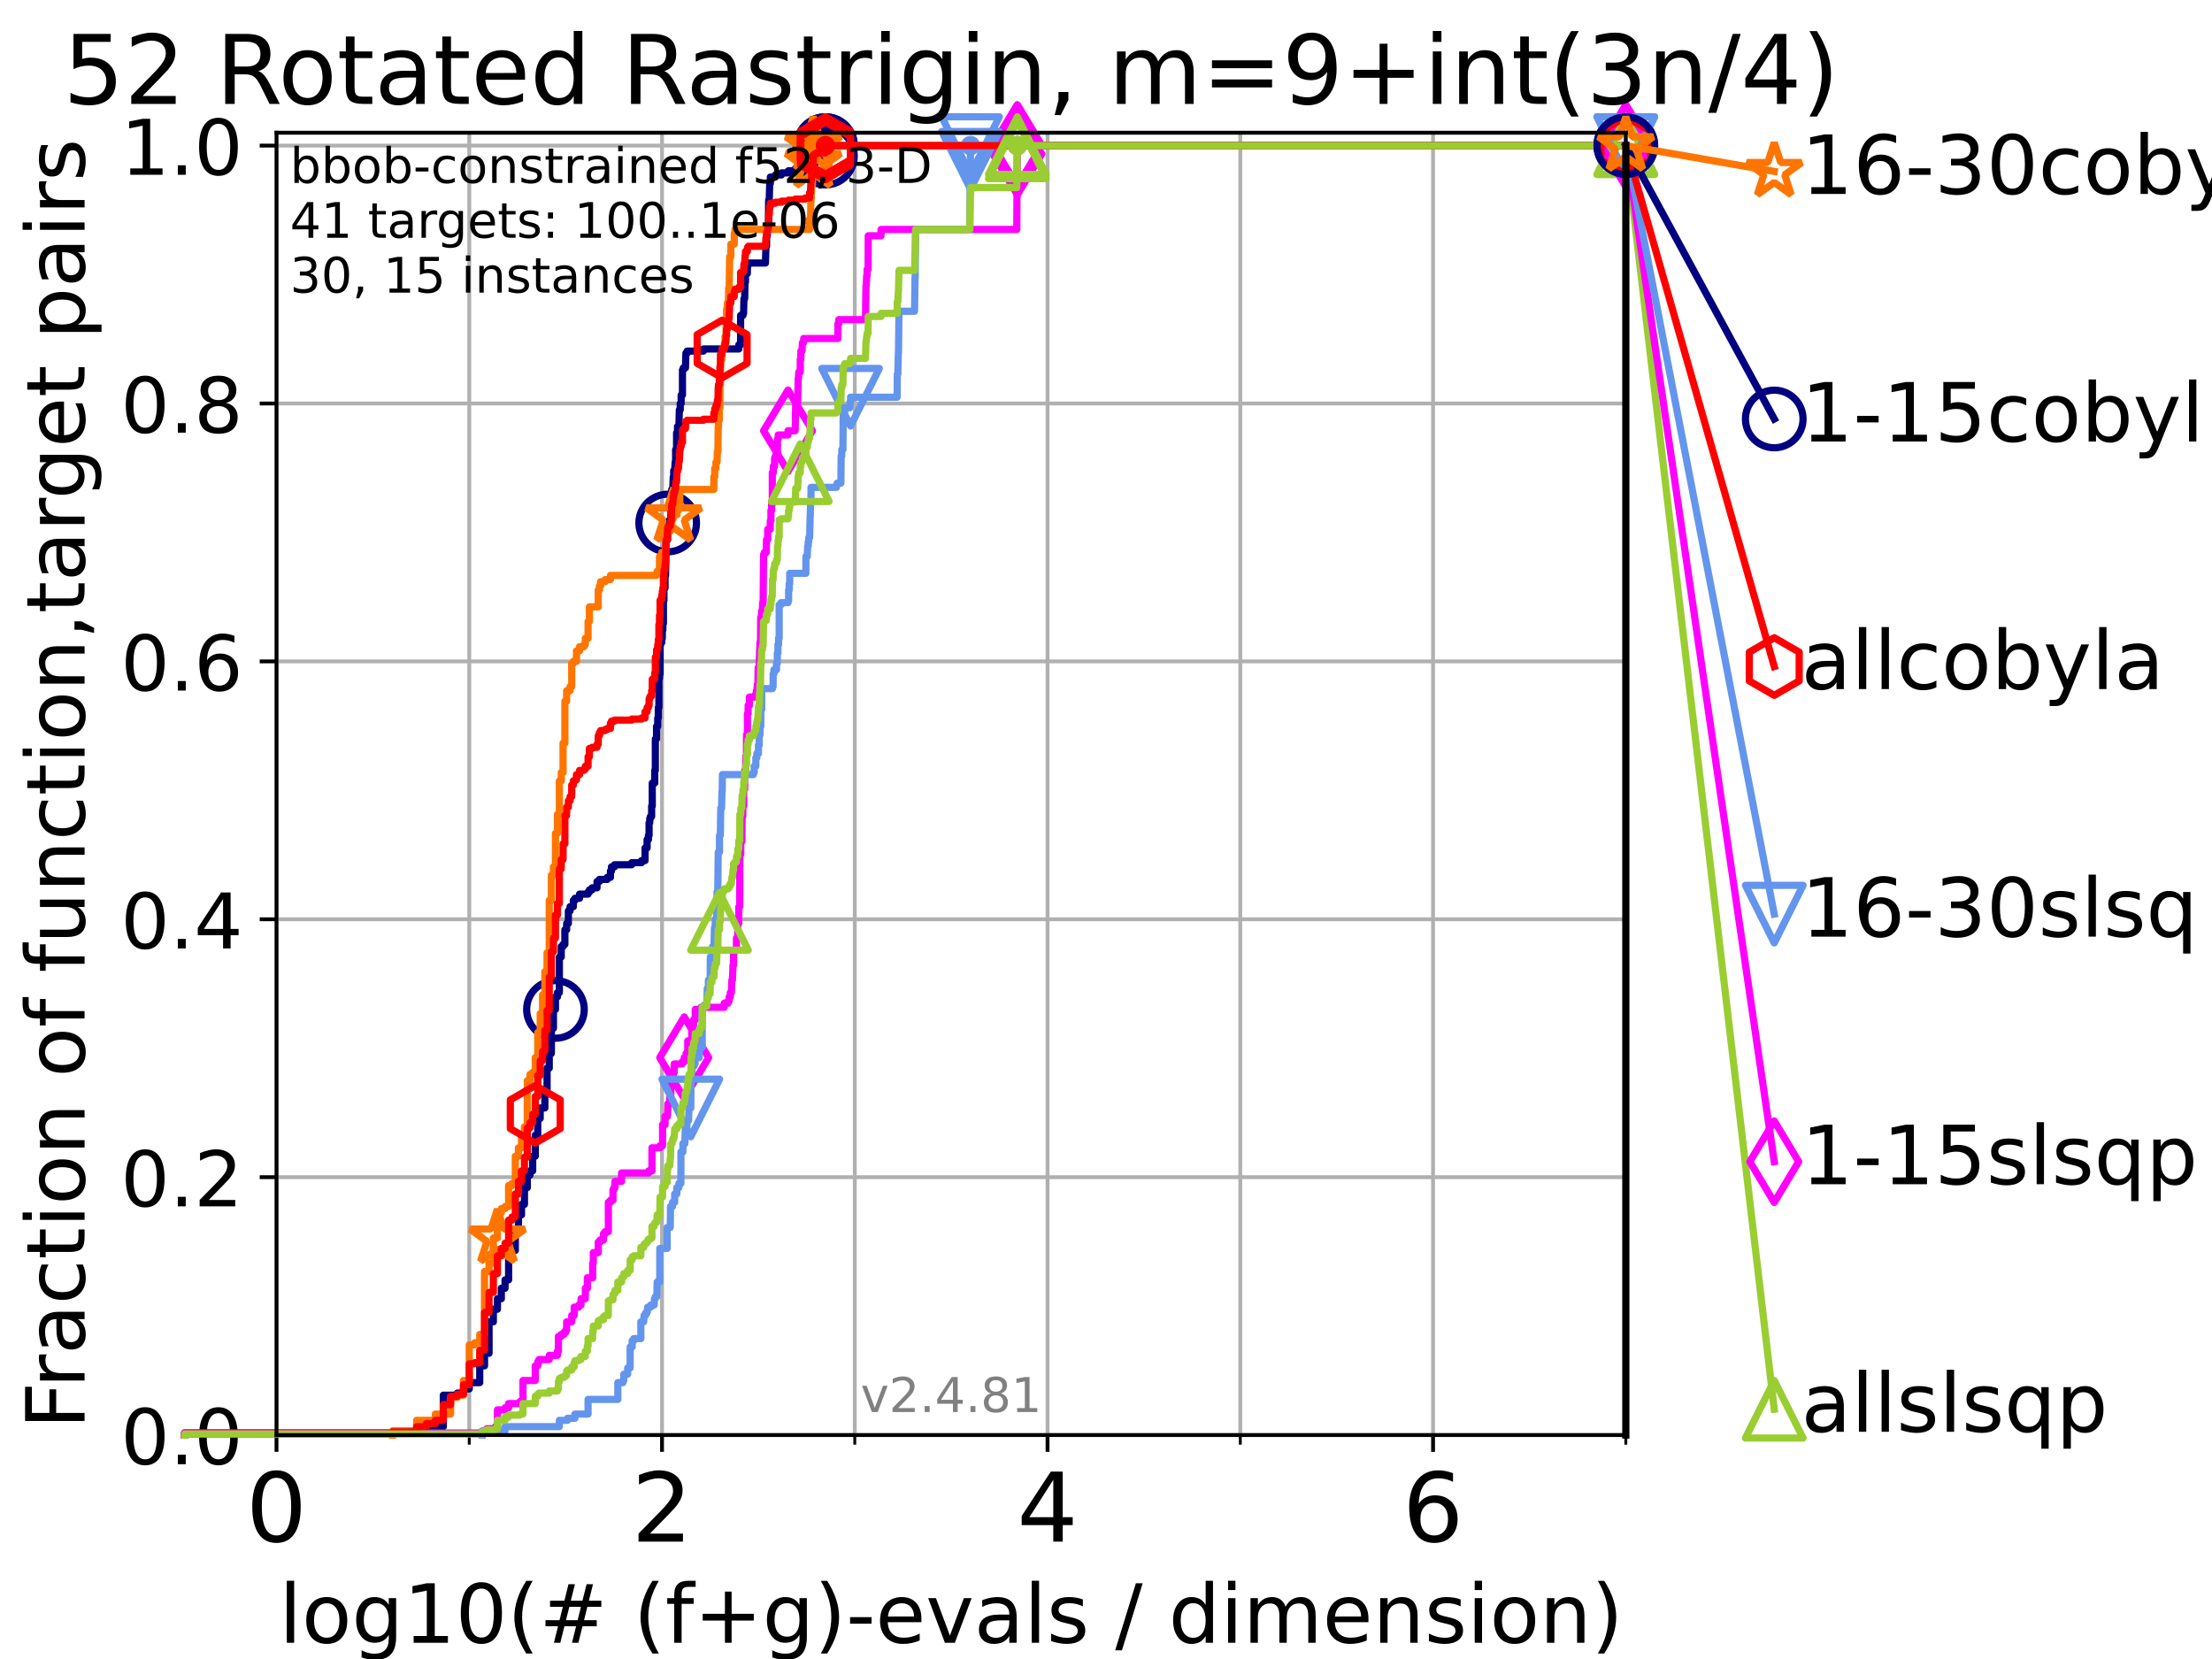 <?xml version="1.0" encoding="utf-8" standalone="no"?>
<!DOCTYPE svg PUBLIC "-//W3C//DTD SVG 1.1//EN"
  "http://www.w3.org/Graphics/SVG/1.1/DTD/svg11.dtd">
<!-- Created with matplotlib (https://matplotlib.org/) -->
<svg height="345.6pt" version="1.1" viewBox="0 0 460.8 345.6" width="460.8pt" xmlns="http://www.w3.org/2000/svg" xmlns:xlink="http://www.w3.org/1999/xlink">
 <defs>
  <style type="text/css">*{stroke-linecap:butt;stroke-linejoin:round;}</style>
 </defs>
 <g id="figure_1">
  <g id="patch_1">
   <path d="M 0 345.6 
L 460.8 345.6 
L 460.8 0 
L 0 0 
z
" style="fill:#ffffff;"/>
  </g>
  <g id="axes_1">
   <g id="patch_2">
    <path d="M 57.6 298.944 
L 338.688 298.944 
L 338.688 27.648 
L 57.6 27.648 
z
" style="fill:#ffffff;"/>
   </g>
   <g id="matplotlib.axis_1">
    <g id="xtick_1">
     <g id="line2d_1">
      <path clip-path="url(#p9e99185daf)" d="M 57.6 298.944 
L 57.6 27.648 
" style="fill:none;stroke:#b0b0b0;stroke-linecap:square;stroke-width:0.8;"/>
     </g>
     <g id="line2d_2">
      <defs>
       <path d="M 0 0 
L 0 3.5 
" id="mb678394de2" style="stroke:#000000;stroke-width:0.8;"/>
      </defs>
      <g>
       <use style="stroke:#000000;stroke-width:0.8;" x="57.6" xlink:href="#mb678394de2" y="298.944"/>
      </g>
     </g>
     <g id="text_1">
      <!-- 0 -->
      <g transform="translate(51.237 321.141)scale(0.2 -0.2)">
       <defs>
        <path d="M 31.781 66.406 
Q 24.172 66.406 20.328 58.906 
Q 16.5 51.422 16.5 36.375 
Q 16.5 21.391 20.328 13.891 
Q 24.172 6.391 31.781 6.391 
Q 39.453 6.391 43.281 13.891 
Q 47.125 21.391 47.125 36.375 
Q 47.125 51.422 43.281 58.906 
Q 39.453 66.406 31.781 66.406 
z
M 31.781 74.219 
Q 44.047 74.219 50.516 64.516 
Q 56.984 54.828 56.984 36.375 
Q 56.984 17.969 50.516 8.266 
Q 44.047 -1.422 31.781 -1.422 
Q 19.531 -1.422 13.062 8.266 
Q 6.594 17.969 6.594 36.375 
Q 6.594 54.828 13.062 64.516 
Q 19.531 74.219 31.781 74.219 
z
" id="DejaVuSans-48"/>
       </defs>
       <use xlink:href="#DejaVuSans-48"/>
      </g>
     </g>
    </g>
    <g id="xtick_2">
     <g id="line2d_3">
      <path clip-path="url(#p9e99185daf)" d="M 137.911 298.944 
L 137.911 27.648 
" style="fill:none;stroke:#b0b0b0;stroke-linecap:square;stroke-width:0.8;"/>
     </g>
     <g id="line2d_4">
      <g>
       <use style="stroke:#000000;stroke-width:0.8;" x="137.911" xlink:href="#mb678394de2" y="298.944"/>
      </g>
     </g>
     <g id="text_2">
      <!-- 2 -->
      <g transform="translate(131.548 321.141)scale(0.2 -0.2)">
       <defs>
        <path d="M 19.188 8.297 
L 53.609 8.297 
L 53.609 0 
L 7.328 0 
L 7.328 8.297 
Q 12.938 14.109 22.625 23.891 
Q 32.328 33.688 34.812 36.531 
Q 39.547 41.844 41.422 45.531 
Q 43.312 49.219 43.312 52.781 
Q 43.312 58.594 39.234 62.25 
Q 35.156 65.922 28.609 65.922 
Q 23.969 65.922 18.812 64.312 
Q 13.672 62.703 7.812 59.422 
L 7.812 69.391 
Q 13.766 71.781 18.938 73 
Q 24.125 74.219 28.422 74.219 
Q 39.75 74.219 46.484 68.547 
Q 53.219 62.891 53.219 53.422 
Q 53.219 48.922 51.531 44.891 
Q 49.859 40.875 45.406 35.406 
Q 44.188 33.984 37.641 27.219 
Q 31.109 20.453 19.188 8.297 
z
" id="DejaVuSans-50"/>
       </defs>
       <use xlink:href="#DejaVuSans-50"/>
      </g>
     </g>
    </g>
    <g id="xtick_3">
     <g id="line2d_5">
      <path clip-path="url(#p9e99185daf)" d="M 218.222 298.944 
L 218.222 27.648 
" style="fill:none;stroke:#b0b0b0;stroke-linecap:square;stroke-width:0.8;"/>
     </g>
     <g id="line2d_6">
      <g>
       <use style="stroke:#000000;stroke-width:0.8;" x="218.222" xlink:href="#mb678394de2" y="298.944"/>
      </g>
     </g>
     <g id="text_3">
      <!-- 4 -->
      <g transform="translate(211.859 321.141)scale(0.2 -0.2)">
       <defs>
        <path d="M 37.797 64.312 
L 12.891 25.391 
L 37.797 25.391 
z
M 35.203 72.906 
L 47.609 72.906 
L 47.609 25.391 
L 58.016 25.391 
L 58.016 17.188 
L 47.609 17.188 
L 47.609 0 
L 37.797 0 
L 37.797 17.188 
L 4.891 17.188 
L 4.891 26.703 
z
" id="DejaVuSans-52"/>
       </defs>
       <use xlink:href="#DejaVuSans-52"/>
      </g>
     </g>
    </g>
    <g id="xtick_4">
     <g id="line2d_7">
      <path clip-path="url(#p9e99185daf)" d="M 298.533 298.944 
L 298.533 27.648 
" style="fill:none;stroke:#b0b0b0;stroke-linecap:square;stroke-width:0.8;"/>
     </g>
     <g id="line2d_8">
      <g>
       <use style="stroke:#000000;stroke-width:0.8;" x="298.533" xlink:href="#mb678394de2" y="298.944"/>
      </g>
     </g>
     <g id="text_4">
      <!-- 6 -->
      <g transform="translate(292.17 321.141)scale(0.2 -0.2)">
       <defs>
        <path d="M 33.016 40.375 
Q 26.375 40.375 22.484 35.828 
Q 18.609 31.297 18.609 23.391 
Q 18.609 15.531 22.484 10.953 
Q 26.375 6.391 33.016 6.391 
Q 39.656 6.391 43.531 10.953 
Q 47.406 15.531 47.406 23.391 
Q 47.406 31.297 43.531 35.828 
Q 39.656 40.375 33.016 40.375 
z
M 52.594 71.297 
L 52.594 62.312 
Q 48.875 64.062 45.094 64.984 
Q 41.312 65.922 37.594 65.922 
Q 27.828 65.922 22.672 59.328 
Q 17.531 52.734 16.797 39.406 
Q 19.672 43.656 24.016 45.922 
Q 28.375 48.188 33.594 48.188 
Q 44.578 48.188 50.953 41.516 
Q 57.328 34.859 57.328 23.391 
Q 57.328 12.156 50.688 5.359 
Q 44.047 -1.422 33.016 -1.422 
Q 20.359 -1.422 13.672 8.266 
Q 6.984 17.969 6.984 36.375 
Q 6.984 53.656 15.188 63.938 
Q 23.391 74.219 37.203 74.219 
Q 40.922 74.219 44.703 73.484 
Q 48.484 72.75 52.594 71.297 
z
" id="DejaVuSans-54"/>
       </defs>
       <use xlink:href="#DejaVuSans-54"/>
      </g>
     </g>
    </g>
    <g id="xtick_5">
     <g id="line2d_9">
      <path clip-path="url(#p9e99185daf)" d="M 97.755 298.944 
L 97.755 27.648 
" style="fill:none;stroke:#b0b0b0;stroke-linecap:square;stroke-width:0.8;"/>
     </g>
     <g id="line2d_10">
      <defs>
       <path d="M 0 0 
L 0 2 
" id="m2e5c204726" style="stroke:#000000;stroke-width:0.6;"/>
      </defs>
      <g>
       <use style="stroke:#000000;stroke-width:0.6;" x="97.755" xlink:href="#m2e5c204726" y="298.944"/>
      </g>
     </g>
    </g>
    <g id="xtick_6">
     <g id="line2d_11">
      <path clip-path="url(#p9e99185daf)" d="M 178.066 298.944 
L 178.066 27.648 
" style="fill:none;stroke:#b0b0b0;stroke-linecap:square;stroke-width:0.8;"/>
     </g>
     <g id="line2d_12">
      <g>
       <use style="stroke:#000000;stroke-width:0.6;" x="178.066" xlink:href="#m2e5c204726" y="298.944"/>
      </g>
     </g>
    </g>
    <g id="xtick_7">
     <g id="line2d_13">
      <path clip-path="url(#p9e99185daf)" d="M 258.377 298.944 
L 258.377 27.648 
" style="fill:none;stroke:#b0b0b0;stroke-linecap:square;stroke-width:0.8;"/>
     </g>
     <g id="line2d_14">
      <g>
       <use style="stroke:#000000;stroke-width:0.6;" x="258.377" xlink:href="#m2e5c204726" y="298.944"/>
      </g>
     </g>
    </g>
    <g id="xtick_8">
     <g id="line2d_15">
      <path clip-path="url(#p9e99185daf)" d="M 338.688 298.944 
L 338.688 27.648 
" style="fill:none;stroke:#b0b0b0;stroke-linecap:square;stroke-width:0.8;"/>
     </g>
     <g id="line2d_16">
      <g>
       <use style="stroke:#000000;stroke-width:0.6;" x="338.688" xlink:href="#m2e5c204726" y="298.944"/>
      </g>
     </g>
    </g>
    <g id="text_5">
     <!-- log10(# (f+g)-evals / dimension) -->
     <g transform="translate(58.145 342.218)scale(0.17 -0.17)">
      <defs>
       <path d="M 9.422 75.984 
L 18.406 75.984 
L 18.406 0 
L 9.422 0 
z
" id="DejaVuSans-108"/>
       <path d="M 30.609 48.391 
Q 23.391 48.391 19.188 42.75 
Q 14.984 37.109 14.984 27.297 
Q 14.984 17.484 19.156 11.844 
Q 23.344 6.203 30.609 6.203 
Q 37.797 6.203 41.984 11.859 
Q 46.188 17.531 46.188 27.297 
Q 46.188 37.016 41.984 42.703 
Q 37.797 48.391 30.609 48.391 
z
M 30.609 56 
Q 42.328 56 49.016 48.375 
Q 55.719 40.766 55.719 27.297 
Q 55.719 13.875 49.016 6.219 
Q 42.328 -1.422 30.609 -1.422 
Q 18.844 -1.422 12.172 6.219 
Q 5.516 13.875 5.516 27.297 
Q 5.516 40.766 12.172 48.375 
Q 18.844 56 30.609 56 
z
" id="DejaVuSans-111"/>
       <path d="M 45.406 27.984 
Q 45.406 37.75 41.375 43.109 
Q 37.359 48.484 30.078 48.484 
Q 22.859 48.484 18.828 43.109 
Q 14.797 37.75 14.797 27.984 
Q 14.797 18.266 18.828 12.891 
Q 22.859 7.516 30.078 7.516 
Q 37.359 7.516 41.375 12.891 
Q 45.406 18.266 45.406 27.984 
z
M 54.391 6.781 
Q 54.391 -7.172 48.188 -13.984 
Q 42 -20.797 29.203 -20.797 
Q 24.469 -20.797 20.266 -20.094 
Q 16.062 -19.391 12.109 -17.922 
L 12.109 -9.188 
Q 16.062 -11.328 19.922 -12.344 
Q 23.781 -13.375 27.781 -13.375 
Q 36.625 -13.375 41.016 -8.766 
Q 45.406 -4.156 45.406 5.172 
L 45.406 9.625 
Q 42.625 4.781 38.281 2.391 
Q 33.938 0 27.875 0 
Q 17.828 0 11.672 7.656 
Q 5.516 15.328 5.516 27.984 
Q 5.516 40.672 11.672 48.328 
Q 17.828 56 27.875 56 
Q 33.938 56 38.281 53.609 
Q 42.625 51.219 45.406 46.391 
L 45.406 54.688 
L 54.391 54.688 
z
" id="DejaVuSans-103"/>
       <path d="M 12.406 8.297 
L 28.516 8.297 
L 28.516 63.922 
L 10.984 60.406 
L 10.984 69.391 
L 28.422 72.906 
L 38.281 72.906 
L 38.281 8.297 
L 54.391 8.297 
L 54.391 0 
L 12.406 0 
z
" id="DejaVuSans-49"/>
       <path d="M 31 75.875 
Q 24.469 64.656 21.281 53.656 
Q 18.109 42.672 18.109 31.391 
Q 18.109 20.125 21.312 9.062 
Q 24.516 -2 31 -13.188 
L 23.188 -13.188 
Q 15.875 -1.703 12.234 9.375 
Q 8.594 20.453 8.594 31.391 
Q 8.594 42.281 12.203 53.312 
Q 15.828 64.359 23.188 75.875 
z
" id="DejaVuSans-40"/>
       <path d="M 51.125 44 
L 36.922 44 
L 32.812 27.688 
L 47.125 27.688 
z
M 43.797 71.781 
L 38.719 51.516 
L 52.984 51.516 
L 58.109 71.781 
L 65.922 71.781 
L 60.891 51.516 
L 76.125 51.516 
L 76.125 44 
L 58.984 44 
L 54.984 27.688 
L 70.516 27.688 
L 70.516 20.219 
L 53.078 20.219 
L 48 0 
L 40.188 0 
L 45.219 20.219 
L 30.906 20.219 
L 25.875 0 
L 18.016 0 
L 23.094 20.219 
L 7.719 20.219 
L 7.719 27.688 
L 24.906 27.688 
L 29 44 
L 13.281 44 
L 13.281 51.516 
L 30.906 51.516 
L 35.891 71.781 
z
" id="DejaVuSans-35"/>
       <path id="DejaVuSans-32"/>
       <path d="M 37.109 75.984 
L 37.109 68.5 
L 28.516 68.5 
Q 23.688 68.5 21.797 66.547 
Q 19.922 64.594 19.922 59.516 
L 19.922 54.688 
L 34.719 54.688 
L 34.719 47.703 
L 19.922 47.703 
L 19.922 0 
L 10.891 0 
L 10.891 47.703 
L 2.297 47.703 
L 2.297 54.688 
L 10.891 54.688 
L 10.891 58.5 
Q 10.891 67.625 15.141 71.797 
Q 19.391 75.984 28.609 75.984 
z
" id="DejaVuSans-102"/>
       <path d="M 46 62.703 
L 46 35.5 
L 73.188 35.5 
L 73.188 27.203 
L 46 27.203 
L 46 0 
L 37.797 0 
L 37.797 27.203 
L 10.594 27.203 
L 10.594 35.5 
L 37.797 35.5 
L 37.797 62.703 
z
" id="DejaVuSans-43"/>
       <path d="M 8.016 75.875 
L 15.828 75.875 
Q 23.141 64.359 26.781 53.312 
Q 30.422 42.281 30.422 31.391 
Q 30.422 20.453 26.781 9.375 
Q 23.141 -1.703 15.828 -13.188 
L 8.016 -13.188 
Q 14.5 -2 17.703 9.062 
Q 20.906 20.125 20.906 31.391 
Q 20.906 42.672 17.703 53.656 
Q 14.5 64.656 8.016 75.875 
z
" id="DejaVuSans-41"/>
       <path d="M 4.891 31.391 
L 31.203 31.391 
L 31.203 23.391 
L 4.891 23.391 
z
" id="DejaVuSans-45"/>
       <path d="M 56.203 29.594 
L 56.203 25.203 
L 14.891 25.203 
Q 15.484 15.922 20.484 11.062 
Q 25.484 6.203 34.422 6.203 
Q 39.594 6.203 44.453 7.469 
Q 49.312 8.734 54.109 11.281 
L 54.109 2.781 
Q 49.266 0.734 44.188 -0.344 
Q 39.109 -1.422 33.891 -1.422 
Q 20.797 -1.422 13.156 6.188 
Q 5.516 13.812 5.516 26.812 
Q 5.516 40.234 12.766 48.109 
Q 20.016 56 32.328 56 
Q 43.359 56 49.781 48.891 
Q 56.203 41.797 56.203 29.594 
z
M 47.219 32.234 
Q 47.125 39.594 43.094 43.984 
Q 39.062 48.391 32.422 48.391 
Q 24.906 48.391 20.391 44.141 
Q 15.875 39.891 15.188 32.172 
z
" id="DejaVuSans-101"/>
       <path d="M 2.984 54.688 
L 12.5 54.688 
L 29.594 8.797 
L 46.688 54.688 
L 56.203 54.688 
L 35.688 0 
L 23.484 0 
z
" id="DejaVuSans-118"/>
       <path d="M 34.281 27.484 
Q 23.391 27.484 19.188 25 
Q 14.984 22.516 14.984 16.5 
Q 14.984 11.719 18.141 8.906 
Q 21.297 6.109 26.703 6.109 
Q 34.188 6.109 38.703 11.406 
Q 43.219 16.703 43.219 25.484 
L 43.219 27.484 
z
M 52.203 31.203 
L 52.203 0 
L 43.219 0 
L 43.219 8.297 
Q 40.141 3.328 35.547 0.953 
Q 30.953 -1.422 24.312 -1.422 
Q 15.922 -1.422 10.953 3.297 
Q 6 8.016 6 15.922 
Q 6 25.141 12.172 29.828 
Q 18.359 34.516 30.609 34.516 
L 43.219 34.516 
L 43.219 35.406 
Q 43.219 41.609 39.141 45 
Q 35.062 48.391 27.688 48.391 
Q 23 48.391 18.547 47.266 
Q 14.109 46.141 10.016 43.891 
L 10.016 52.203 
Q 14.938 54.109 19.578 55.047 
Q 24.219 56 28.609 56 
Q 40.484 56 46.344 49.844 
Q 52.203 43.703 52.203 31.203 
z
" id="DejaVuSans-97"/>
       <path d="M 44.281 53.078 
L 44.281 44.578 
Q 40.484 46.531 36.375 47.5 
Q 32.281 48.484 27.875 48.484 
Q 21.188 48.484 17.844 46.438 
Q 14.5 44.391 14.5 40.281 
Q 14.5 37.156 16.891 35.375 
Q 19.281 33.594 26.516 31.984 
L 29.594 31.297 
Q 39.156 29.25 43.188 25.516 
Q 47.219 21.781 47.219 15.094 
Q 47.219 7.469 41.188 3.016 
Q 35.156 -1.422 24.609 -1.422 
Q 20.219 -1.422 15.453 -0.562 
Q 10.688 0.297 5.422 2 
L 5.422 11.281 
Q 10.406 8.688 15.234 7.391 
Q 20.062 6.109 24.812 6.109 
Q 31.156 6.109 34.562 8.281 
Q 37.984 10.453 37.984 14.406 
Q 37.984 18.062 35.516 20.016 
Q 33.062 21.969 24.703 23.781 
L 21.578 24.516 
Q 13.234 26.266 9.516 29.906 
Q 5.812 33.547 5.812 39.891 
Q 5.812 47.609 11.281 51.797 
Q 16.75 56 26.812 56 
Q 31.781 56 36.172 55.266 
Q 40.578 54.547 44.281 53.078 
z
" id="DejaVuSans-115"/>
       <path d="M 25.391 72.906 
L 33.688 72.906 
L 8.297 -9.281 
L 0 -9.281 
z
" id="DejaVuSans-47"/>
       <path d="M 45.406 46.391 
L 45.406 75.984 
L 54.391 75.984 
L 54.391 0 
L 45.406 0 
L 45.406 8.203 
Q 42.578 3.328 38.25 0.953 
Q 33.938 -1.422 27.875 -1.422 
Q 17.969 -1.422 11.734 6.484 
Q 5.516 14.406 5.516 27.297 
Q 5.516 40.188 11.734 48.094 
Q 17.969 56 27.875 56 
Q 33.938 56 38.25 53.625 
Q 42.578 51.266 45.406 46.391 
z
M 14.797 27.297 
Q 14.797 17.391 18.875 11.75 
Q 22.953 6.109 30.078 6.109 
Q 37.203 6.109 41.297 11.75 
Q 45.406 17.391 45.406 27.297 
Q 45.406 37.203 41.297 42.844 
Q 37.203 48.484 30.078 48.484 
Q 22.953 48.484 18.875 42.844 
Q 14.797 37.203 14.797 27.297 
z
" id="DejaVuSans-100"/>
       <path d="M 9.422 54.688 
L 18.406 54.688 
L 18.406 0 
L 9.422 0 
z
M 9.422 75.984 
L 18.406 75.984 
L 18.406 64.594 
L 9.422 64.594 
z
" id="DejaVuSans-105"/>
       <path d="M 52 44.188 
Q 55.375 50.25 60.062 53.125 
Q 64.75 56 71.094 56 
Q 79.641 56 84.281 50.016 
Q 88.922 44.047 88.922 33.016 
L 88.922 0 
L 79.891 0 
L 79.891 32.719 
Q 79.891 40.578 77.094 44.375 
Q 74.312 48.188 68.609 48.188 
Q 61.625 48.188 57.562 43.547 
Q 53.516 38.922 53.516 30.906 
L 53.516 0 
L 44.484 0 
L 44.484 32.719 
Q 44.484 40.625 41.703 44.406 
Q 38.922 48.188 33.109 48.188 
Q 26.219 48.188 22.156 43.531 
Q 18.109 38.875 18.109 30.906 
L 18.109 0 
L 9.078 0 
L 9.078 54.688 
L 18.109 54.688 
L 18.109 46.188 
Q 21.188 51.219 25.484 53.609 
Q 29.781 56 35.688 56 
Q 41.656 56 45.828 52.969 
Q 50 49.953 52 44.188 
z
" id="DejaVuSans-109"/>
       <path d="M 54.891 33.016 
L 54.891 0 
L 45.906 0 
L 45.906 32.719 
Q 45.906 40.484 42.875 44.328 
Q 39.844 48.188 33.797 48.188 
Q 26.516 48.188 22.312 43.547 
Q 18.109 38.922 18.109 30.906 
L 18.109 0 
L 9.078 0 
L 9.078 54.688 
L 18.109 54.688 
L 18.109 46.188 
Q 21.344 51.125 25.703 53.562 
Q 30.078 56 35.797 56 
Q 45.219 56 50.047 50.172 
Q 54.891 44.344 54.891 33.016 
z
" id="DejaVuSans-110"/>
      </defs>
      <use xlink:href="#DejaVuSans-108"/>
      <use x="27.783" xlink:href="#DejaVuSans-111"/>
      <use x="88.965" xlink:href="#DejaVuSans-103"/>
      <use x="152.441" xlink:href="#DejaVuSans-49"/>
      <use x="216.064" xlink:href="#DejaVuSans-48"/>
      <use x="279.688" xlink:href="#DejaVuSans-40"/>
      <use x="318.701" xlink:href="#DejaVuSans-35"/>
      <use x="402.49" xlink:href="#DejaVuSans-32"/>
      <use x="434.277" xlink:href="#DejaVuSans-40"/>
      <use x="473.291" xlink:href="#DejaVuSans-102"/>
      <use x="508.496" xlink:href="#DejaVuSans-43"/>
      <use x="592.285" xlink:href="#DejaVuSans-103"/>
      <use x="655.762" xlink:href="#DejaVuSans-41"/>
      <use x="694.775" xlink:href="#DejaVuSans-45"/>
      <use x="730.859" xlink:href="#DejaVuSans-101"/>
      <use x="792.383" xlink:href="#DejaVuSans-118"/>
      <use x="851.562" xlink:href="#DejaVuSans-97"/>
      <use x="912.842" xlink:href="#DejaVuSans-108"/>
      <use x="940.625" xlink:href="#DejaVuSans-115"/>
      <use x="992.725" xlink:href="#DejaVuSans-32"/>
      <use x="1024.512" xlink:href="#DejaVuSans-47"/>
      <use x="1058.203" xlink:href="#DejaVuSans-32"/>
      <use x="1089.99" xlink:href="#DejaVuSans-100"/>
      <use x="1153.467" xlink:href="#DejaVuSans-105"/>
      <use x="1181.25" xlink:href="#DejaVuSans-109"/>
      <use x="1278.662" xlink:href="#DejaVuSans-101"/>
      <use x="1340.186" xlink:href="#DejaVuSans-110"/>
      <use x="1403.564" xlink:href="#DejaVuSans-115"/>
      <use x="1455.664" xlink:href="#DejaVuSans-105"/>
      <use x="1483.447" xlink:href="#DejaVuSans-111"/>
      <use x="1544.629" xlink:href="#DejaVuSans-110"/>
      <use x="1608.008" xlink:href="#DejaVuSans-41"/>
     </g>
    </g>
   </g>
   <g id="matplotlib.axis_2">
    <g id="ytick_1">
     <g id="line2d_17">
      <path clip-path="url(#p9e99185daf)" d="M 57.6 298.944 
L 338.688 298.944 
" style="fill:none;stroke:#b0b0b0;stroke-linecap:square;stroke-width:0.8;"/>
     </g>
     <g id="line2d_18">
      <defs>
       <path d="M 0 0 
L -3.5 0 
" id="m6445e28e83" style="stroke:#000000;stroke-width:0.8;"/>
      </defs>
      <g>
       <use style="stroke:#000000;stroke-width:0.8;" x="57.6" xlink:href="#m6445e28e83" y="298.944"/>
      </g>
     </g>
     <g id="text_6">
      <!-- 0.0 -->
      <g transform="translate(25.155 305.023)scale(0.16 -0.16)">
       <defs>
        <path d="M 10.688 12.406 
L 21 12.406 
L 21 0 
L 10.688 0 
z
" id="DejaVuSans-46"/>
       </defs>
       <use xlink:href="#DejaVuSans-48"/>
       <use x="63.623" xlink:href="#DejaVuSans-46"/>
       <use x="95.41" xlink:href="#DejaVuSans-48"/>
      </g>
     </g>
    </g>
    <g id="ytick_2">
     <g id="line2d_19">
      <path clip-path="url(#p9e99185daf)" d="M 57.6 245.222 
L 338.688 245.222 
" style="fill:none;stroke:#b0b0b0;stroke-linecap:square;stroke-width:0.8;"/>
     </g>
     <g id="line2d_20">
      <g>
       <use style="stroke:#000000;stroke-width:0.8;" x="57.6" xlink:href="#m6445e28e83" y="245.222"/>
      </g>
     </g>
     <g id="text_7">
      <!-- 0.2 -->
      <g transform="translate(25.155 251.301)scale(0.16 -0.16)">
       <use xlink:href="#DejaVuSans-48"/>
       <use x="63.623" xlink:href="#DejaVuSans-46"/>
       <use x="95.41" xlink:href="#DejaVuSans-50"/>
      </g>
     </g>
    </g>
    <g id="ytick_3">
     <g id="line2d_21">
      <path clip-path="url(#p9e99185daf)" d="M 57.6 191.5 
L 338.688 191.5 
" style="fill:none;stroke:#b0b0b0;stroke-linecap:square;stroke-width:0.8;"/>
     </g>
     <g id="line2d_22">
      <g>
       <use style="stroke:#000000;stroke-width:0.8;" x="57.6" xlink:href="#m6445e28e83" y="191.5"/>
      </g>
     </g>
     <g id="text_8">
      <!-- 0.4 -->
      <g transform="translate(25.155 197.579)scale(0.16 -0.16)">
       <use xlink:href="#DejaVuSans-48"/>
       <use x="63.623" xlink:href="#DejaVuSans-46"/>
       <use x="95.41" xlink:href="#DejaVuSans-52"/>
      </g>
     </g>
    </g>
    <g id="ytick_4">
     <g id="line2d_23">
      <path clip-path="url(#p9e99185daf)" d="M 57.6 137.778 
L 338.688 137.778 
" style="fill:none;stroke:#b0b0b0;stroke-linecap:square;stroke-width:0.8;"/>
     </g>
     <g id="line2d_24">
      <g>
       <use style="stroke:#000000;stroke-width:0.8;" x="57.6" xlink:href="#m6445e28e83" y="137.778"/>
      </g>
     </g>
     <g id="text_9">
      <!-- 0.6 -->
      <g transform="translate(25.155 143.857)scale(0.16 -0.16)">
       <use xlink:href="#DejaVuSans-48"/>
       <use x="63.623" xlink:href="#DejaVuSans-46"/>
       <use x="95.41" xlink:href="#DejaVuSans-54"/>
      </g>
     </g>
    </g>
    <g id="ytick_5">
     <g id="line2d_25">
      <path clip-path="url(#p9e99185daf)" d="M 57.6 84.056 
L 338.688 84.056 
" style="fill:none;stroke:#b0b0b0;stroke-linecap:square;stroke-width:0.8;"/>
     </g>
     <g id="line2d_26">
      <g>
       <use style="stroke:#000000;stroke-width:0.8;" x="57.6" xlink:href="#m6445e28e83" y="84.056"/>
      </g>
     </g>
     <g id="text_10">
      <!-- 0.8 -->
      <g transform="translate(25.155 90.135)scale(0.16 -0.16)">
       <defs>
        <path d="M 31.781 34.625 
Q 24.75 34.625 20.719 30.859 
Q 16.703 27.094 16.703 20.516 
Q 16.703 13.922 20.719 10.156 
Q 24.75 6.391 31.781 6.391 
Q 38.812 6.391 42.859 10.172 
Q 46.922 13.969 46.922 20.516 
Q 46.922 27.094 42.891 30.859 
Q 38.875 34.625 31.781 34.625 
z
M 21.922 38.812 
Q 15.578 40.375 12.031 44.719 
Q 8.5 49.078 8.5 55.328 
Q 8.5 64.062 14.719 69.141 
Q 20.953 74.219 31.781 74.219 
Q 42.672 74.219 48.875 69.141 
Q 55.078 64.062 55.078 55.328 
Q 55.078 49.078 51.531 44.719 
Q 48 40.375 41.703 38.812 
Q 48.828 37.156 52.797 32.312 
Q 56.781 27.484 56.781 20.516 
Q 56.781 9.906 50.312 4.234 
Q 43.844 -1.422 31.781 -1.422 
Q 19.734 -1.422 13.25 4.234 
Q 6.781 9.906 6.781 20.516 
Q 6.781 27.484 10.781 32.312 
Q 14.797 37.156 21.922 38.812 
z
M 18.312 54.391 
Q 18.312 48.734 21.844 45.562 
Q 25.391 42.391 31.781 42.391 
Q 38.141 42.391 41.719 45.562 
Q 45.312 48.734 45.312 54.391 
Q 45.312 60.062 41.719 63.234 
Q 38.141 66.406 31.781 66.406 
Q 25.391 66.406 21.844 63.234 
Q 18.312 60.062 18.312 54.391 
z
" id="DejaVuSans-56"/>
       </defs>
       <use xlink:href="#DejaVuSans-48"/>
       <use x="63.623" xlink:href="#DejaVuSans-46"/>
       <use x="95.41" xlink:href="#DejaVuSans-56"/>
      </g>
     </g>
    </g>
    <g id="ytick_6">
     <g id="line2d_27">
      <path clip-path="url(#p9e99185daf)" d="M 57.6 30.334 
L 338.688 30.334 
" style="fill:none;stroke:#b0b0b0;stroke-linecap:square;stroke-width:0.8;"/>
     </g>
     <g id="line2d_28">
      <g>
       <use style="stroke:#000000;stroke-width:0.8;" x="57.6" xlink:href="#m6445e28e83" y="30.334"/>
      </g>
     </g>
     <g id="text_11">
      <!-- 1.0 -->
      <g transform="translate(25.155 36.413)scale(0.16 -0.16)">
       <use xlink:href="#DejaVuSans-49"/>
       <use x="63.623" xlink:href="#DejaVuSans-46"/>
       <use x="95.41" xlink:href="#DejaVuSans-48"/>
      </g>
     </g>
    </g>
    <g id="text_12">
     <!-- Fraction of function,target pairs -->
     <g transform="translate(17.62 297.681)rotate(-90)scale(0.17 -0.17)">
      <defs>
       <path d="M 9.812 72.906 
L 51.703 72.906 
L 51.703 64.594 
L 19.672 64.594 
L 19.672 43.109 
L 48.578 43.109 
L 48.578 34.812 
L 19.672 34.812 
L 19.672 0 
L 9.812 0 
z
" id="DejaVuSans-70"/>
       <path d="M 41.109 46.297 
Q 39.594 47.172 37.812 47.578 
Q 36.031 48 33.891 48 
Q 26.266 48 22.188 43.047 
Q 18.109 38.094 18.109 28.812 
L 18.109 0 
L 9.078 0 
L 9.078 54.688 
L 18.109 54.688 
L 18.109 46.188 
Q 20.953 51.172 25.484 53.578 
Q 30.031 56 36.531 56 
Q 37.453 56 38.578 55.875 
Q 39.703 55.766 41.062 55.516 
z
" id="DejaVuSans-114"/>
       <path d="M 48.781 52.594 
L 48.781 44.188 
Q 44.969 46.297 41.141 47.344 
Q 37.312 48.391 33.406 48.391 
Q 24.656 48.391 19.812 42.844 
Q 14.984 37.312 14.984 27.297 
Q 14.984 17.281 19.812 11.734 
Q 24.656 6.203 33.406 6.203 
Q 37.312 6.203 41.141 7.25 
Q 44.969 8.297 48.781 10.406 
L 48.781 2.094 
Q 45.016 0.344 40.984 -0.531 
Q 36.969 -1.422 32.422 -1.422 
Q 20.062 -1.422 12.781 6.344 
Q 5.516 14.109 5.516 27.297 
Q 5.516 40.672 12.859 48.328 
Q 20.219 56 33.016 56 
Q 37.156 56 41.109 55.141 
Q 45.062 54.297 48.781 52.594 
z
" id="DejaVuSans-99"/>
       <path d="M 18.312 70.219 
L 18.312 54.688 
L 36.812 54.688 
L 36.812 47.703 
L 18.312 47.703 
L 18.312 18.016 
Q 18.312 11.328 20.141 9.422 
Q 21.969 7.516 27.594 7.516 
L 36.812 7.516 
L 36.812 0 
L 27.594 0 
Q 17.188 0 13.234 3.875 
Q 9.281 7.766 9.281 18.016 
L 9.281 47.703 
L 2.688 47.703 
L 2.688 54.688 
L 9.281 54.688 
L 9.281 70.219 
z
" id="DejaVuSans-116"/>
       <path d="M 8.5 21.578 
L 8.5 54.688 
L 17.484 54.688 
L 17.484 21.922 
Q 17.484 14.156 20.5 10.266 
Q 23.531 6.391 29.594 6.391 
Q 36.859 6.391 41.078 11.031 
Q 45.312 15.672 45.312 23.688 
L 45.312 54.688 
L 54.297 54.688 
L 54.297 0 
L 45.312 0 
L 45.312 8.406 
Q 42.047 3.422 37.719 1 
Q 33.406 -1.422 27.688 -1.422 
Q 18.266 -1.422 13.375 4.438 
Q 8.5 10.297 8.5 21.578 
z
M 31.109 56 
z
" id="DejaVuSans-117"/>
       <path d="M 11.719 12.406 
L 22.016 12.406 
L 22.016 4 
L 14.016 -11.625 
L 7.719 -11.625 
L 11.719 4 
z
" id="DejaVuSans-44"/>
       <path d="M 18.109 8.203 
L 18.109 -20.797 
L 9.078 -20.797 
L 9.078 54.688 
L 18.109 54.688 
L 18.109 46.391 
Q 20.953 51.266 25.266 53.625 
Q 29.594 56 35.594 56 
Q 45.562 56 51.781 48.094 
Q 58.016 40.188 58.016 27.297 
Q 58.016 14.406 51.781 6.484 
Q 45.562 -1.422 35.594 -1.422 
Q 29.594 -1.422 25.266 0.953 
Q 20.953 3.328 18.109 8.203 
z
M 48.688 27.297 
Q 48.688 37.203 44.609 42.844 
Q 40.531 48.484 33.406 48.484 
Q 26.266 48.484 22.188 42.844 
Q 18.109 37.203 18.109 27.297 
Q 18.109 17.391 22.188 11.75 
Q 26.266 6.109 33.406 6.109 
Q 40.531 6.109 44.609 11.75 
Q 48.688 17.391 48.688 27.297 
z
" id="DejaVuSans-112"/>
      </defs>
      <use xlink:href="#DejaVuSans-70"/>
      <use x="50.27" xlink:href="#DejaVuSans-114"/>
      <use x="91.383" xlink:href="#DejaVuSans-97"/>
      <use x="152.662" xlink:href="#DejaVuSans-99"/>
      <use x="207.643" xlink:href="#DejaVuSans-116"/>
      <use x="246.852" xlink:href="#DejaVuSans-105"/>
      <use x="274.635" xlink:href="#DejaVuSans-111"/>
      <use x="335.816" xlink:href="#DejaVuSans-110"/>
      <use x="399.195" xlink:href="#DejaVuSans-32"/>
      <use x="430.982" xlink:href="#DejaVuSans-111"/>
      <use x="492.164" xlink:href="#DejaVuSans-102"/>
      <use x="527.369" xlink:href="#DejaVuSans-32"/>
      <use x="559.156" xlink:href="#DejaVuSans-102"/>
      <use x="594.361" xlink:href="#DejaVuSans-117"/>
      <use x="657.74" xlink:href="#DejaVuSans-110"/>
      <use x="721.119" xlink:href="#DejaVuSans-99"/>
      <use x="776.1" xlink:href="#DejaVuSans-116"/>
      <use x="815.309" xlink:href="#DejaVuSans-105"/>
      <use x="843.092" xlink:href="#DejaVuSans-111"/>
      <use x="904.273" xlink:href="#DejaVuSans-110"/>
      <use x="967.652" xlink:href="#DejaVuSans-44"/>
      <use x="999.439" xlink:href="#DejaVuSans-116"/>
      <use x="1038.648" xlink:href="#DejaVuSans-97"/>
      <use x="1099.928" xlink:href="#DejaVuSans-114"/>
      <use x="1139.291" xlink:href="#DejaVuSans-103"/>
      <use x="1202.768" xlink:href="#DejaVuSans-101"/>
      <use x="1264.291" xlink:href="#DejaVuSans-116"/>
      <use x="1303.5" xlink:href="#DejaVuSans-32"/>
      <use x="1335.287" xlink:href="#DejaVuSans-112"/>
      <use x="1398.764" xlink:href="#DejaVuSans-97"/>
      <use x="1460.043" xlink:href="#DejaVuSans-105"/>
      <use x="1487.826" xlink:href="#DejaVuSans-114"/>
      <use x="1528.939" xlink:href="#DejaVuSans-115"/>
     </g>
    </g>
   </g>
   <g id="line2d_29">
    <defs>
     <path d="M 0 1.5 
C 0.398 1.5 0.779 1.342 1.061 1.061 
C 1.342 0.779 1.5 0.398 1.5 0 
C 1.5 -0.398 1.342 -0.779 1.061 -1.061 
C 0.779 -1.342 0.398 -1.5 0 -1.5 
C -0.398 -1.5 -0.779 -1.342 -1.061 -1.061 
C -1.342 -0.779 -1.5 -0.398 -1.5 0 
C -1.5 0.398 -1.342 0.779 -1.061 1.061 
C -0.779 1.342 -0.398 1.5 0 1.5 
z
" id="m1b8523dd67" style="stroke:#000080;"/>
    </defs>
    <g>
     <use style="fill:#000080;stroke:#000080;" x="171.954" xlink:href="#m1b8523dd67" y="30.334"/>
     <use style="fill:#000080;stroke:#000080;" x="171.954" xlink:href="#m1b8523dd67" y="30.334"/>
    </g>
   </g>
   <g id="line2d_30">
    <path d="M 38.441 298.944 
L 38.441 298.507 
L 88.847 298.507 
L 88.847 297.197 
L 92.347 297.197 
L 92.347 290.645 
L 95.26 290.645 
L 95.26 290.209 
L 96.552 290.209 
L 96.552 289.335 
L 97.755 289.335 
L 97.755 288.025 
L 99.938 288.025 
L 99.938 284.531 
L 100.935 284.531 
L 100.935 281.91 
L 101.878 281.91 
L 101.878 275.359 
L 102.772 275.359 
L 102.772 272.738 
L 103.623 272.738 
L 103.623 270.554 
L 104.435 270.554 
L 104.435 268.371 
L 105.21 268.371 
L 105.21 266.623 
L 105.952 266.623 
L 105.952 261.382 
L 106.664 261.382 
L 106.664 260.509 
L 107.348 260.509 
L 107.348 256.578 
L 108.006 256.578 
L 108.006 253.084 
L 108.64 253.084 
L 108.64 250.9 
L 109.252 250.9 
L 109.252 247.406 
L 109.843 247.406 
L 109.843 244.785 
L 110.415 244.785 
L 110.415 243.912 
L 110.969 243.912 
L 110.969 240.854 
L 111.506 240.854 
L 111.506 236.487 
L 112.026 236.487 
L 112.026 232.993 
L 112.532 232.993 
L 112.532 230.809 
L 113.501 230.809 
L 113.501 226.878 
L 113.966 226.878 
L 113.966 222.51 
L 114.419 222.51 
L 114.419 219.453 
L 114.86 219.453 
L 114.86 214.212 
L 115.291 214.212 
L 115.291 210.281 
L 115.711 210.281 
L 115.711 207.66 
L 116.122 207.66 
L 116.122 206.787 
L 116.523 206.787 
L 116.523 199.362 
L 116.914 199.362 
L 116.914 197.178 
L 117.298 197.178 
L 117.298 196.741 
L 117.673 196.741 
L 117.673 193.684 
L 118.04 193.684 
L 118.04 192.374 
L 118.4 192.374 
L 118.4 189.753 
L 118.752 189.753 
L 118.752 188.879 
L 119.436 188.879 
L 119.436 187.569 
L 119.768 187.569 
L 119.768 187.132 
L 120.728 187.132 
L 120.728 186.259 
L 122.503 186.259 
L 122.503 185.822 
L 122.782 185.822 
L 122.782 185.385 
L 123.327 185.385 
L 123.327 184.949 
L 124.369 184.949 
L 124.369 183.638 
L 124.867 183.638 
L 124.867 183.202 
L 126.507 183.202 
L 126.507 182.765 
L 127.165 182.765 
L 127.165 181.454 
L 127.379 181.454 
L 127.379 180.581 
L 128.006 180.581 
L 128.006 180.144 
L 131.607 180.144 
L 131.607 179.707 
L 133.652 179.707 
L 133.652 179.271 
L 134.379 179.271 
L 134.379 176.65 
L 134.801 176.65 
L 134.801 174.903 
L 135.077 174.903 
L 135.077 174.029 
L 135.213 174.029 
L 135.213 171.409 
L 135.348 171.409 
L 135.348 170.535 
L 135.482 170.535 
L 135.482 170.099 
L 135.747 170.099 
L 135.747 167.915 
L 135.879 167.915 
L 135.879 163.11 
L 136.393 163.11 
L 136.393 160.49 
L 136.52 160.49 
L 136.52 153.938 
L 136.77 153.938 
L 136.77 151.318 
L 137.016 151.318 
L 137.016 149.571 
L 137.138 149.571 
L 137.138 147.387 
L 137.259 147.387 
L 137.259 141.272 
L 137.38 141.272 
L 137.38 140.399 
L 137.499 140.399 
L 137.499 134.284 
L 137.618 134.284 
L 137.618 133.847 
L 137.853 133.847 
L 137.853 132.974 
L 137.969 132.974 
L 137.969 131.227 
L 138.084 131.227 
L 138.084 129.916 
L 138.199 129.916 
L 138.199 125.112 
L 138.313 125.112 
L 138.313 122.491 
L 138.539 122.491 
L 138.539 119.871 
L 138.651 119.871 
L 138.762 112.446 
L 139.091 112.446 
L 139.091 108.952 
L 139.307 108.952 
L 139.307 108.515 
L 139.731 108.515 
L 139.835 104.147 
L 139.939 104.147 
L 139.939 101.963 
L 140.145 101.963 
L 140.247 99.343 
L 140.348 99.343 
L 140.348 98.033 
L 140.549 98.033 
L 140.649 96.285 
L 140.748 96.285 
L 140.748 93.665 
L 140.944 93.665 
L 140.944 90.171 
L 141.139 90.171 
L 141.139 88.86 
L 141.426 88.86 
L 141.521 85.366 
L 141.709 85.366 
L 141.709 84.056 
L 141.895 84.056 
L 141.895 82.309 
L 142.17 82.309 
L 142.17 77.068 
L 142.352 77.068 
L 142.352 76.631 
L 142.797 76.631 
L 142.884 73.574 
L 143.144 73.574 
L 143.144 73.137 
L 146.538 73.137 
L 146.538 72.7 
L 153.914 72.7 
L 153.914 71.827 
L 154.281 71.827 
L 154.281 65.712 
L 154.774 65.712 
L 154.774 65.275 
L 154.906 65.275 
L 154.972 62.218 
L 155.124 62.218 
L 155.211 58.724 
L 155.297 58.724 
L 155.297 56.977 
L 155.679 56.977 
L 155.721 55.23 
L 155.887 55.23 
L 155.887 54.793 
L 159.457 54.793 
L 159.558 51.299 
L 159.692 51.299 
L 159.692 49.115 
L 159.824 49.115 
L 159.923 47.805 
L 159.956 47.805 
L 159.956 46.931 
L 160.087 46.931 
L 160.12 41.69 
L 160.249 41.69 
L 160.346 38.196 
L 160.474 38.196 
L 160.474 36.886 
L 161.526 36.886 
L 161.526 36.449 
L 162.799 36.449 
L 162.799 36.012 
L 164.244 36.012 
L 164.244 35.575 
L 165.673 35.575 
L 165.673 35.139 
L 167.704 35.139 
L 167.704 34.702 
L 168.825 34.702 
L 168.825 34.265 
L 169.655 34.265 
L 169.655 33.828 
L 170.064 33.828 
L 170.064 33.391 
L 171.888 33.391 
L 171.954 30.334 
L 338.688 30.334 
L 338.688 30.334 
" style="fill:none;stroke:#000080;stroke-linecap:square;stroke-width:1.5;"/>
   </g>
   <g id="line2d_31">
    <defs>
     <path d="M 0 6 
C 1.591 6 3.117 5.368 4.243 4.243 
C 5.368 3.117 6 1.591 6 0 
C 6 -1.591 5.368 -3.117 4.243 -4.243 
C 3.117 -5.368 1.591 -6 0 -6 
C -1.591 -6 -3.117 -5.368 -4.243 -4.243 
C -5.368 -3.117 -6 -1.591 -6 0 
C -6 1.591 -5.368 3.117 -4.243 4.243 
C -3.117 5.368 -1.591 6 0 6 
z
" id="m514435d3d7" style="stroke:#000080;stroke-width:1.5;"/>
    </defs>
    <g>
     <use style="fill-opacity:0;stroke:#000080;stroke-width:1.5;" x="115.711" xlink:href="#m514435d3d7" y="210.281"/>
     <use style="fill-opacity:0;stroke:#000080;stroke-width:1.5;" x="139.091" xlink:href="#m514435d3d7" y="108.952"/>
     <use style="fill-opacity:0;stroke:#000080;stroke-width:1.5;" x="171.954" xlink:href="#m514435d3d7" y="32.518"/>
     <use style="fill-opacity:0;stroke:#000080;stroke-width:1.5;" x="171.954" xlink:href="#m514435d3d7" y="30.334"/>
     <use style="fill-opacity:0;stroke:#000080;stroke-width:1.5;" x="171.954" xlink:href="#m514435d3d7" y="30.334"/>
     <use style="fill-opacity:0;stroke:#000080;stroke-width:1.5;" x="338.688" xlink:href="#m514435d3d7" y="30.334"/>
    </g>
   </g>
   <g id="line2d_32">
    <path style="fill:none;stroke:#000080;stroke-linecap:square;stroke-width:1.5;"/>
    <g/>
   </g>
   <g id="line2d_33">
    <defs>
     <path d="M 0 1.5 
C 0.398 1.5 0.779 1.342 1.061 1.061 
C 1.342 0.779 1.5 0.398 1.5 0 
C 1.5 -0.398 1.342 -0.779 1.061 -1.061 
C 0.779 -1.342 0.398 -1.5 0 -1.5 
C -0.398 -1.5 -0.779 -1.342 -1.061 -1.061 
C -1.342 -0.779 -1.5 -0.398 -1.5 0 
C -1.5 0.398 -1.342 0.779 -1.061 1.061 
C -0.779 1.342 -0.398 1.5 0 1.5 
z
" id="m38d5b6b6c0" style="stroke:#ff00ff;"/>
    </defs>
    <g>
     <use style="fill:#ff00ff;stroke:#ff00ff;" x="211.923" xlink:href="#m38d5b6b6c0" y="30.334"/>
     <use style="fill:#ff00ff;stroke:#ff00ff;" x="211.923" xlink:href="#m38d5b6b6c0" y="30.334"/>
    </g>
   </g>
   <g id="line2d_34">
    <path d="M 38.441 298.944 
L 38.441 298.507 
L 101.413 298.507 
L 101.413 297.634 
L 103.203 297.634 
L 103.203 297.197 
L 103.623 297.197 
L 103.623 293.703 
L 105.21 293.703 
L 105.21 293.266 
L 105.952 293.266 
L 105.952 292.393 
L 108.326 292.393 
L 108.326 291.956 
L 108.949 291.956 
L 108.949 287.588 
L 111.506 287.588 
L 111.506 284.531 
L 112.026 284.531 
L 112.026 283.657 
L 112.281 283.657 
L 112.281 283.22 
L 114.419 283.22 
L 114.419 282.347 
L 116.122 282.347 
L 116.122 281.473 
L 116.323 281.473 
L 116.323 278.416 
L 116.914 278.416 
L 116.914 277.979 
L 117.486 277.979 
L 117.486 277.543 
L 117.857 277.543 
L 117.857 277.106 
L 118.04 277.106 
L 118.04 275.359 
L 119.097 275.359 
L 119.097 274.048 
L 119.603 274.048 
L 119.603 272.301 
L 120.572 272.301 
L 120.572 271.865 
L 121.037 271.865 
L 121.037 270.554 
L 121.931 270.554 
L 121.931 268.371 
L 122.362 268.371 
L 122.362 266.187 
L 123.461 266.187 
L 123.461 263.129 
L 123.594 263.129 
L 123.594 260.946 
L 124.62 260.946 
L 124.62 258.762 
L 124.989 258.762 
L 124.989 258.325 
L 125.706 258.325 
L 125.706 257.015 
L 126.054 257.015 
L 126.054 256.578 
L 126.729 256.578 
L 126.729 250.463 
L 127.165 250.463 
L 127.165 250.026 
L 127.695 250.026 
L 127.695 247.843 
L 127.903 247.843 
L 127.903 247.406 
L 128.108 247.406 
L 128.108 246.096 
L 129.48 246.096 
L 129.48 244.348 
L 135.145 244.348 
L 135.145 243.912 
L 135.813 243.912 
L 135.813 239.107 
L 137.499 239.107 
L 137.499 238.671 
L 138.027 238.671 
L 138.027 234.303 
L 138.539 234.303 
L 138.539 232.556 
L 139.036 232.556 
L 139.145 229.935 
L 139.52 229.935 
L 139.52 228.625 
L 139.731 228.625 
L 139.731 225.131 
L 139.991 225.131 
L 139.991 224.257 
L 140.298 224.257 
L 140.298 223.384 
L 140.449 223.384 
L 140.449 221.637 
L 142.125 221.637 
L 142.125 221.2 
L 142.531 221.2 
L 142.531 220.326 
L 142.928 220.326 
L 142.928 219.453 
L 143.273 219.453 
L 143.273 216.832 
L 144.108 216.832 
L 144.108 214.649 
L 144.471 214.649 
L 144.471 212.465 
L 144.826 212.465 
L 144.826 210.281 
L 146.035 210.281 
L 146.035 209.844 
L 150.877 209.844 
L 150.877 208.971 
L 151.661 208.971 
L 151.661 208.534 
L 151.897 208.534 
L 151.897 207.66 
L 152.13 207.66 
L 152.13 206.787 
L 152.36 206.787 
L 152.461 204.166 
L 152.587 204.166 
L 152.687 201.109 
L 152.811 201.109 
L 152.811 198.488 
L 152.959 198.488 
L 152.959 198.052 
L 153.227 198.052 
L 153.227 197.615 
L 153.419 197.615 
L 153.419 195.431 
L 153.68 195.431 
L 153.703 192.374 
L 153.89 192.374 
L 153.914 188.879 
L 154.098 188.879 
L 154.121 177.96 
L 154.304 177.96 
L 154.327 175.34 
L 154.53 175.34 
L 154.597 170.099 
L 154.73 170.099 
L 154.752 167.915 
L 154.928 167.915 
L 154.928 164.421 
L 155.124 164.421 
L 155.146 160.49 
L 155.318 160.49 
L 155.383 157.432 
L 155.51 157.432 
L 155.51 153.065 
L 155.7 153.065 
L 155.7 148.697 
L 155.846 148.697 
L 155.846 146.95 
L 156.114 146.95 
L 156.114 145.203 
L 157.301 145.203 
L 157.301 144.766 
L 157.567 144.766 
L 157.567 143.893 
L 157.679 143.893 
L 157.772 142.582 
L 157.884 142.582 
L 157.939 139.088 
L 158.141 139.088 
L 158.232 135.594 
L 158.268 135.594 
L 158.304 133.847 
L 158.43 133.847 
L 158.466 128.606 
L 158.591 128.606 
L 158.661 127.296 
L 158.82 127.296 
L 158.872 125.549 
L 158.977 125.549 
L 159.064 115.503 
L 159.253 115.503 
L 159.253 115.066 
L 159.625 115.066 
L 159.675 112.446 
L 159.923 112.446 
L 159.923 110.262 
L 160.458 110.262 
L 160.458 108.515 
L 160.601 108.515 
L 160.601 106.331 
L 160.743 106.331 
L 160.743 105.021 
L 160.884 105.021 
L 160.884 98.469 
L 161.085 98.469 
L 161.085 97.159 
L 161.36 97.159 
L 161.36 95.412 
L 161.526 95.412 
L 161.526 94.975 
L 161.956 94.975 
L 161.97 91.481 
L 162.116 91.481 
L 162.116 90.608 
L 164.154 90.608 
L 164.154 89.734 
L 165.65 89.734 
L 165.756 84.056 
L 166.175 84.056 
L 166.278 78.815 
L 166.335 78.815 
L 166.403 77.505 
L 166.707 77.505 
L 166.707 74.884 
L 166.829 74.884 
L 166.829 73.137 
L 167.071 73.137 
L 167.169 71.39 
L 167.363 71.39 
L 167.417 70.516 
L 174.549 70.516 
L 174.549 67.459 
L 174.74 67.459 
L 174.74 66.586 
L 180.295 66.586 
L 180.397 59.597 
L 180.453 59.597 
L 180.544 57.413 
L 180.635 57.413 
L 180.635 56.103 
L 180.839 56.103 
L 180.869 49.115 
L 183.531 49.115 
L 183.531 47.805 
L 211.813 47.805 
L 211.923 30.334 
L 338.688 30.334 
L 338.688 30.334 
" style="fill:none;stroke:#ff00ff;stroke-linecap:square;stroke-width:1.5;"/>
   </g>
   <g id="line2d_35">
    <defs>
     <path d="M -0 8.485 
L 5.091 0 
L 0 -8.485 
L -5.091 -0 
z
" id="mc84346c162" style="stroke:#ff00ff;stroke-linejoin:miter;stroke-width:1.5;"/>
    </defs>
    <g>
     <use style="fill-opacity:0;stroke:#ff00ff;stroke-linejoin:miter;stroke-width:1.5;" x="142.531" xlink:href="#mc84346c162" y="220.326"/>
     <use style="fill-opacity:0;stroke:#ff00ff;stroke-linejoin:miter;stroke-width:1.5;" x="164.154" xlink:href="#mc84346c162" y="89.734"/>
     <use style="fill-opacity:0;stroke:#ff00ff;stroke-linejoin:miter;stroke-width:1.5;" x="211.923" xlink:href="#mc84346c162" y="32.081"/>
     <use style="fill-opacity:0;stroke:#ff00ff;stroke-linejoin:miter;stroke-width:1.5;" x="211.923" xlink:href="#mc84346c162" y="30.334"/>
     <use style="fill-opacity:0;stroke:#ff00ff;stroke-linejoin:miter;stroke-width:1.5;" x="211.923" xlink:href="#mc84346c162" y="30.334"/>
     <use style="fill-opacity:0;stroke:#ff00ff;stroke-linejoin:miter;stroke-width:1.5;" x="338.688" xlink:href="#mc84346c162" y="30.334"/>
    </g>
   </g>
   <g id="line2d_36">
    <path style="fill:none;stroke:#ff00ff;stroke-linecap:square;stroke-width:1.5;"/>
    <g/>
   </g>
   <g id="line2d_37">
    <defs>
     <path d="M 0 1.5 
C 0.398 1.5 0.779 1.342 1.061 1.061 
C 1.342 0.779 1.5 0.398 1.5 0 
C 1.5 -0.398 1.342 -0.779 1.061 -1.061 
C 0.779 -1.342 0.398 -1.5 0 -1.5 
C -0.398 -1.5 -0.779 -1.342 -1.061 -1.061 
C -1.342 -0.779 -1.5 -0.398 -1.5 0 
C -1.5 0.398 -1.342 0.779 -1.061 1.061 
C -0.779 1.342 -0.398 1.5 0 1.5 
z
" id="m5c1b4352f0" style="stroke:#ff7500;"/>
    </defs>
    <g>
     <use style="fill:#ff7500;stroke:#ff7500;" x="169.418" xlink:href="#m5c1b4352f0" y="30.334"/>
     <use style="fill:#ff7500;stroke:#ff7500;" x="169.418" xlink:href="#m5c1b4352f0" y="30.334"/>
    </g>
   </g>
   <g id="line2d_38">
    <path d="M 81.776 298.944 
L 81.776 298.07 
L 86.793 298.07 
L 86.793 295.887 
L 90.684 295.887 
L 90.684 294.576 
L 93.864 294.576 
L 93.864 291.082 
L 95.26 291.082 
L 95.26 290.645 
L 96.552 290.645 
L 96.552 287.588 
L 97.755 287.588 
L 97.755 280.163 
L 98.881 280.163 
L 98.881 279.726 
L 99.938 279.726 
L 99.938 277.979 
L 100.935 277.979 
L 100.935 264.876 
L 101.878 264.876 
L 101.878 263.129 
L 102.772 263.129 
L 102.772 257.888 
L 103.623 257.888 
L 103.623 252.647 
L 104.435 252.647 
L 104.435 251.773 
L 105.21 251.773 
L 105.21 251.337 
L 105.952 251.337 
L 105.952 246.969 
L 106.664 246.969 
L 106.664 246.532 
L 107.348 246.532 
L 107.348 240.854 
L 108.006 240.854 
L 108.006 239.107 
L 108.64 239.107 
L 108.64 236.924 
L 109.252 236.924 
L 109.252 234.74 
L 109.843 234.74 
L 109.843 225.131 
L 110.415 225.131 
L 110.415 223.821 
L 110.969 223.821 
L 110.969 223.384 
L 111.506 223.384 
L 111.506 220.326 
L 112.026 220.326 
L 112.026 215.085 
L 112.532 215.085 
L 112.532 211.154 
L 113.023 211.154 
L 113.023 207.224 
L 113.501 207.224 
L 113.501 202.419 
L 113.966 202.419 
L 113.966 198.488 
L 114.419 198.488 
L 114.419 187.569 
L 114.86 187.569 
L 114.86 182.328 
L 115.291 182.328 
L 115.291 180.581 
L 115.711 180.581 
L 115.711 173.593 
L 116.122 173.593 
L 116.122 169.662 
L 116.523 169.662 
L 116.523 162.674 
L 116.914 162.674 
L 116.914 160.927 
L 117.298 160.927 
L 117.298 154.812 
L 117.673 154.812 
L 117.673 146.077 
L 118.04 146.077 
L 118.04 143.893 
L 118.752 143.893 
L 118.752 143.019 
L 119.097 143.019 
L 119.097 138.215 
L 119.436 138.215 
L 119.436 137.778 
L 120.094 137.778 
L 120.094 135.594 
L 120.728 135.594 
L 120.728 134.721 
L 121.638 134.721 
L 121.638 134.284 
L 121.931 134.284 
L 121.931 132.974 
L 122.503 132.974 
L 122.503 129.48 
L 122.782 129.48 
L 122.782 126.422 
L 124.62 126.422 
L 124.62 122.928 
L 124.867 122.928 
L 124.867 122.055 
L 125.111 122.055 
L 125.111 121.181 
L 126.054 121.181 
L 126.054 120.744 
L 127.165 120.744 
L 127.165 119.871 
L 136.77 119.871 
L 136.77 119.434 
L 136.894 119.434 
L 136.894 118.997 
L 137.38 118.997 
L 137.38 115.94 
L 137.853 115.94 
L 137.853 115.066 
L 138.651 115.066 
L 138.762 112.446 
L 138.982 112.446 
L 139.091 110.699 
L 139.626 110.699 
L 139.626 109.825 
L 139.939 109.825 
L 139.939 108.078 
L 140.247 108.078 
L 140.348 107.205 
L 141.042 107.205 
L 141.042 106.331 
L 141.331 106.331 
L 141.331 105.458 
L 141.615 105.458 
L 141.615 101.963 
L 148.702 101.963 
L 148.702 99.343 
L 148.889 99.343 
L 148.889 97.596 
L 149.135 97.596 
L 149.135 96.285 
L 149.378 96.285 
L 149.438 94.102 
L 149.557 94.102 
L 149.617 88.86 
L 149.676 88.86 
L 149.676 87.55 
L 149.853 87.55 
L 149.853 84.93 
L 149.97 84.93 
L 149.97 80.125 
L 150.086 80.125 
L 150.086 74.884 
L 150.373 74.884 
L 150.429 72.7 
L 150.822 72.7 
L 150.877 71.827 
L 151.042 71.827 
L 151.042 70.08 
L 151.206 70.08 
L 151.314 67.022 
L 151.368 67.022 
L 151.368 64.402 
L 151.528 64.402 
L 151.528 63.091 
L 151.74 63.091 
L 151.793 60.034 
L 151.897 60.034 
L 152.001 53.483 
L 152.258 53.483 
L 152.258 50.862 
L 152.959 50.862 
L 152.959 48.678 
L 153.106 48.678 
L 153.106 47.805 
L 168.637 47.805 
L 168.637 45.621 
L 168.855 45.621 
L 168.934 41.253 
L 168.992 41.253 
L 169.09 38.633 
L 169.245 38.633 
L 169.341 34.265 
L 169.398 34.265 
L 169.418 30.334 
L 338.688 30.334 
L 338.688 30.334 
" style="fill:none;stroke:#ff7500;stroke-linecap:square;stroke-width:1.5;"/>
   </g>
   <g id="line2d_39">
    <defs>
     <path d="M 0 -6 
L -1.347 -1.854 
L -5.706 -1.854 
L -2.18 0.708 
L -3.527 4.854 
L -0 2.292 
L 3.527 4.854 
L 2.18 0.708 
L 5.706 -1.854 
L 1.347 -1.854 
z
" id="m24123e485d" style="stroke:#ff7500;stroke-linejoin:bevel;stroke-width:1.5;"/>
    </defs>
    <g>
     <use style="fill-opacity:0;stroke:#ff7500;stroke-linejoin:bevel;stroke-width:1.5;" x="103.623" xlink:href="#m24123e485d" y="257.888"/>
     <use style="fill-opacity:0;stroke:#ff7500;stroke-linejoin:bevel;stroke-width:1.5;" x="140.348" xlink:href="#m24123e485d" y="107.641"/>
     <use style="fill-opacity:0;stroke:#ff7500;stroke-linejoin:bevel;stroke-width:1.5;" x="169.418" xlink:href="#m24123e485d" y="33.828"/>
     <use style="fill-opacity:0;stroke:#ff7500;stroke-linejoin:bevel;stroke-width:1.5;" x="169.418" xlink:href="#m24123e485d" y="30.334"/>
     <use style="fill-opacity:0;stroke:#ff7500;stroke-linejoin:bevel;stroke-width:1.5;" x="338.688" xlink:href="#m24123e485d" y="30.334"/>
    </g>
   </g>
   <g id="line2d_40">
    <path style="fill:none;stroke:#ff7500;stroke-linecap:square;stroke-width:1.5;"/>
    <g/>
   </g>
   <g id="line2d_41">
    <defs>
     <path d="M 0 1.5 
C 0.398 1.5 0.779 1.342 1.061 1.061 
C 1.342 0.779 1.5 0.398 1.5 0 
C 1.5 -0.398 1.342 -0.779 1.061 -1.061 
C 0.779 -1.342 0.398 -1.5 0 -1.5 
C -0.398 -1.5 -0.779 -1.342 -1.061 -1.061 
C -1.342 -0.779 -1.5 -0.398 -1.5 0 
C -1.5 0.398 -1.342 0.779 -1.061 1.061 
C -0.779 1.342 -0.398 1.5 0 1.5 
z
" id="m6c14c8c19e" style="stroke:#6495ed;"/>
    </defs>
    <g>
     <use style="fill:#6495ed;stroke:#6495ed;" x="202.178" xlink:href="#m6c14c8c19e" y="30.334"/>
     <use style="fill:#6495ed;stroke:#6495ed;" x="202.178" xlink:href="#m6c14c8c19e" y="30.334"/>
    </g>
   </g>
   <g id="line2d_42">
    <path d="M 100.444 298.944 
L 100.444 298.07 
L 105.21 298.07 
L 105.21 297.197 
L 116.523 297.197 
L 116.523 295.887 
L 118.221 295.887 
L 118.221 295.45 
L 119.768 295.45 
L 119.768 294.576 
L 122.503 294.576 
L 122.503 291.519 
L 128.709 291.519 
L 128.709 288.025 
L 129.761 288.025 
L 129.761 287.588 
L 129.945 287.588 
L 129.945 286.278 
L 130.752 286.278 
L 130.752 284.968 
L 131.27 284.968 
L 131.27 280.6 
L 131.691 280.6 
L 131.691 279.29 
L 132.02 279.29 
L 132.02 278.853 
L 133.503 278.853 
L 133.503 275.359 
L 134.092 275.359 
L 134.164 274.048 
L 134.45 274.048 
L 134.45 273.612 
L 134.731 273.612 
L 134.731 273.175 
L 134.87 273.175 
L 134.939 272.301 
L 135.549 272.301 
L 135.549 271.865 
L 136.266 271.865 
L 136.33 270.554 
L 136.52 270.554 
L 136.52 270.118 
L 136.832 270.118 
L 136.894 267.06 
L 137.439 267.06 
L 137.439 260.072 
L 138.982 260.072 
L 138.982 255.704 
L 139.626 255.704 
L 139.678 251.337 
L 140.094 251.337 
L 140.094 250.463 
L 140.549 250.463 
L 140.549 248.716 
L 140.993 248.716 
L 140.993 247.406 
L 141.426 247.406 
L 141.426 246.532 
L 141.849 246.532 
L 141.849 239.981 
L 142.261 239.981 
L 142.261 238.234 
L 142.664 238.234 
L 142.753 235.176 
L 143.058 235.176 
L 143.144 233.429 
L 143.443 233.429 
L 143.528 230.809 
L 143.903 230.809 
L 143.985 223.384 
L 144.148 223.384 
L 144.148 222.074 
L 144.59 222.074 
L 144.59 221.637 
L 144.787 221.637 
L 144.787 220.326 
L 145.666 220.326 
L 145.666 218.579 
L 145.814 218.579 
L 145.814 218.143 
L 146.288 218.143 
L 146.288 209.844 
L 146.644 209.844 
L 146.644 209.407 
L 147.233 209.407 
L 147.335 205.913 
L 147.57 205.913 
L 147.57 204.166 
L 147.934 204.166 
L 147.967 199.362 
L 148.322 199.362 
L 148.322 197.615 
L 148.45 197.615 
L 148.45 197.178 
L 148.733 197.178 
L 148.827 193.247 
L 148.982 193.247 
L 149.012 191.5 
L 149.287 191.5 
L 149.378 185.822 
L 149.527 185.822 
L 149.617 177.524 
L 149.882 177.524 
L 149.882 174.029 
L 150.057 174.029 
L 150.144 168.352 
L 150.316 168.352 
L 150.401 164.857 
L 150.458 164.857 
L 150.486 161.363 
L 156.934 161.363 
L 156.934 160.927 
L 157.109 160.927 
L 157.109 159.616 
L 157.453 159.616 
L 157.453 157.869 
L 157.66 157.869 
L 157.66 156.996 
L 157.994 156.996 
L 157.994 155.249 
L 158.159 155.249 
L 158.159 153.065 
L 158.322 153.065 
L 158.322 151.318 
L 158.484 151.318 
L 158.484 147.824 
L 158.679 147.824 
L 158.679 143.456 
L 160.915 143.456 
L 160.915 143.019 
L 161.054 143.019 
L 161.054 140.399 
L 161.223 140.399 
L 161.223 139.525 
L 161.764 139.525 
L 161.764 138.215 
L 161.926 138.215 
L 161.926 136.031 
L 162.058 136.031 
L 162.058 134.284 
L 162.188 134.284 
L 162.188 132.974 
L 162.318 132.974 
L 162.318 125.985 
L 162.701 125.985 
L 162.701 125.549 
L 164.167 125.549 
L 164.167 125.112 
L 164.282 125.112 
L 164.282 122.928 
L 164.397 122.928 
L 164.397 121.618 
L 164.512 121.618 
L 164.512 119.434 
L 167.882 119.434 
L 167.882 115.94 
L 168.161 115.94 
L 168.253 113.756 
L 168.365 113.756 
L 168.365 112.883 
L 168.476 112.883 
L 168.476 112.009 
L 168.657 112.009 
L 168.766 107.641 
L 168.786 107.641 
L 168.855 104.147 
L 168.943 104.147 
L 168.943 101.527 
L 174.24 101.527 
L 174.24 101.09 
L 174.391 101.09 
L 174.391 100.653 
L 175.17 100.653 
L 175.232 94.975 
L 175.355 94.975 
L 175.355 93.665 
L 175.598 93.665 
L 175.658 86.24 
L 175.804 86.24 
L 175.804 85.803 
L 175.962 85.803 
L 175.962 84.93 
L 177.018 84.93 
L 177.129 83.619 
L 177.184 83.619 
L 177.184 82.746 
L 186.887 82.746 
L 186.919 77.941 
L 187.034 77.941 
L 187.141 73.574 
L 187.172 73.574 
L 187.265 65.275 
L 187.296 65.275 
L 187.296 64.838 
L 190.514 64.838 
L 190.616 57.85 
L 190.642 57.85 
L 190.743 47.805 
L 202.024 47.805 
L 202.117 34.265 
L 202.149 34.265 
L 202.178 30.334 
L 338.688 30.334 
L 338.688 30.334 
" style="fill:none;stroke:#6495ed;stroke-linecap:square;stroke-width:1.5;"/>
   </g>
   <g id="line2d_43">
    <defs>
     <path d="M -0 6 
L 6 -6 
L -6 -6 
z
" id="md408be8e89" style="stroke:#6495ed;stroke-linejoin:miter;stroke-width:1.5;"/>
    </defs>
    <g>
     <use style="fill-opacity:0;stroke:#6495ed;stroke-linejoin:miter;stroke-width:1.5;" x="143.903" xlink:href="#md408be8e89" y="230.809"/>
     <use style="fill-opacity:0;stroke:#6495ed;stroke-linejoin:miter;stroke-width:1.5;" x="177.184" xlink:href="#md408be8e89" y="82.746"/>
     <use style="fill-opacity:0;stroke:#6495ed;stroke-linejoin:miter;stroke-width:1.5;" x="202.178" xlink:href="#md408be8e89" y="33.391"/>
     <use style="fill-opacity:0;stroke:#6495ed;stroke-linejoin:miter;stroke-width:1.5;" x="202.178" xlink:href="#md408be8e89" y="30.334"/>
     <use style="fill-opacity:0;stroke:#6495ed;stroke-linejoin:miter;stroke-width:1.5;" x="338.688" xlink:href="#md408be8e89" y="30.334"/>
    </g>
   </g>
   <g id="line2d_44">
    <path style="fill:none;stroke:#6495ed;stroke-linecap:square;stroke-width:1.5;"/>
    <g/>
   </g>
   <g id="line2d_45">
    <defs>
     <path d="M 0 1.5 
C 0.398 1.5 0.779 1.342 1.061 1.061 
C 1.342 0.779 1.5 0.398 1.5 0 
C 1.5 -0.398 1.342 -0.779 1.061 -1.061 
C 0.779 -1.342 0.398 -1.5 0 -1.5 
C -0.398 -1.5 -0.779 -1.342 -1.061 -1.061 
C -1.342 -0.779 -1.5 -0.398 -1.5 0 
C -1.5 0.398 -1.342 0.779 -1.061 1.061 
C -0.779 1.342 -0.398 1.5 0 1.5 
z
" id="m1f9a78c57c" style="stroke:#ff0000;"/>
    </defs>
    <g>
     <use style="fill:#ff0000;stroke:#ff0000;" x="171.954" xlink:href="#m1f9a78c57c" y="30.334"/>
     <use style="fill:#ff0000;stroke:#ff0000;" x="171.954" xlink:href="#m1f9a78c57c" y="30.334"/>
    </g>
   </g>
   <g id="line2d_46">
    <path d="M 38.441 298.944 
L 38.441 298.726 
L 81.776 298.726 
L 81.776 298.289 
L 86.793 298.289 
L 86.793 297.197 
L 88.847 297.197 
L 88.847 296.542 
L 90.684 296.542 
L 90.684 295.887 
L 92.347 295.887 
L 92.347 292.611 
L 93.864 292.611 
L 93.864 290.864 
L 95.26 290.864 
L 95.26 290.427 
L 96.552 290.427 
L 96.552 288.462 
L 97.755 288.462 
L 97.755 284.094 
L 98.881 284.094 
L 98.881 283.876 
L 99.938 283.876 
L 99.938 281.255 
L 100.935 281.255 
L 100.935 273.393 
L 101.878 273.393 
L 101.878 269.244 
L 102.772 269.244 
L 102.772 265.313 
L 103.623 265.313 
L 103.623 261.601 
L 104.435 261.601 
L 104.435 260.072 
L 105.21 260.072 
L 105.21 258.98 
L 105.952 258.98 
L 105.952 254.176 
L 106.664 254.176 
L 106.664 253.521 
L 107.348 253.521 
L 107.348 248.716 
L 108.006 248.716 
L 108.006 246.096 
L 108.64 246.096 
L 108.64 243.912 
L 109.252 243.912 
L 109.252 241.073 
L 109.843 241.073 
L 109.843 234.958 
L 110.415 234.958 
L 110.415 233.866 
L 110.969 233.866 
L 110.969 232.119 
L 111.506 232.119 
L 111.506 228.407 
L 112.026 228.407 
L 112.026 224.039 
L 112.532 224.039 
L 112.532 220.982 
L 113.023 220.982 
L 113.023 219.016 
L 113.501 219.016 
L 113.501 214.649 
L 113.966 214.649 
L 113.966 210.499 
L 114.419 210.499 
L 114.419 203.511 
L 114.86 203.511 
L 114.86 198.27 
L 115.291 198.27 
L 115.291 195.431 
L 115.711 195.431 
L 115.711 190.627 
L 116.122 190.627 
L 116.122 188.224 
L 116.523 188.224 
L 116.523 181.018 
L 116.914 181.018 
L 116.914 179.052 
L 117.298 179.052 
L 117.298 175.777 
L 117.673 175.777 
L 117.673 169.88 
L 118.04 169.88 
L 118.04 168.133 
L 118.4 168.133 
L 118.4 166.823 
L 118.752 166.823 
L 118.752 165.949 
L 119.097 165.949 
L 119.097 163.547 
L 119.436 163.547 
L 119.436 162.674 
L 119.768 162.674 
L 119.768 162.455 
L 120.094 162.455 
L 120.094 161.363 
L 120.728 161.363 
L 120.728 160.49 
L 121.638 160.49 
L 121.638 160.271 
L 121.931 160.271 
L 121.931 159.616 
L 122.503 159.616 
L 122.503 157.651 
L 122.782 157.651 
L 122.782 155.904 
L 123.327 155.904 
L 123.327 155.685 
L 124.369 155.685 
L 124.369 155.03 
L 124.62 155.03 
L 124.62 153.283 
L 124.867 153.283 
L 124.867 152.628 
L 125.111 152.628 
L 125.111 152.191 
L 126.054 152.191 
L 126.054 151.973 
L 126.507 151.973 
L 126.507 151.755 
L 127.165 151.755 
L 127.165 150.663 
L 127.379 150.663 
L 127.379 150.226 
L 128.006 150.226 
L 128.006 150.007 
L 131.607 150.007 
L 131.607 149.789 
L 133.652 149.789 
L 133.652 149.571 
L 134.379 149.571 
L 134.379 148.26 
L 134.801 148.26 
L 134.801 147.387 
L 135.077 147.387 
L 135.077 146.95 
L 135.213 146.95 
L 135.213 145.64 
L 135.348 145.64 
L 135.348 145.203 
L 135.482 145.203 
L 135.482 144.985 
L 135.747 144.985 
L 135.747 143.893 
L 135.879 143.893 
L 135.879 141.491 
L 136.393 141.491 
L 136.393 140.18 
L 136.52 140.18 
L 136.52 136.905 
L 136.77 136.905 
L 136.77 135.376 
L 136.894 135.376 
L 136.894 135.157 
L 137.016 135.157 
L 137.016 134.284 
L 137.138 134.284 
L 137.138 133.192 
L 137.259 133.192 
L 137.259 130.135 
L 137.38 130.135 
L 137.38 128.169 
L 137.499 128.169 
L 137.499 125.112 
L 137.618 125.112 
L 137.618 124.894 
L 137.853 124.894 
L 137.853 124.02 
L 137.969 124.02 
L 137.969 123.146 
L 138.084 123.146 
L 138.084 122.491 
L 138.199 122.491 
L 138.199 120.089 
L 138.313 120.089 
L 138.313 118.779 
L 138.539 118.779 
L 138.539 117.469 
L 138.651 117.469 
L 138.762 112.446 
L 138.982 112.446 
L 139.091 109.825 
L 139.307 109.825 
L 139.307 109.607 
L 139.626 109.607 
L 139.731 108.515 
L 139.835 108.515 
L 139.939 105.021 
L 140.145 105.021 
L 140.247 103.492 
L 140.348 103.492 
L 140.348 102.619 
L 140.549 102.619 
L 140.649 101.745 
L 140.748 101.745 
L 140.748 100.435 
L 140.944 100.435 
L 141.042 98.251 
L 141.139 98.251 
L 141.139 97.596 
L 141.331 97.596 
L 141.426 96.067 
L 141.521 96.067 
L 141.615 93.665 
L 141.709 93.665 
L 141.709 93.01 
L 141.895 93.01 
L 141.895 92.136 
L 142.17 92.136 
L 142.17 89.516 
L 142.352 89.516 
L 142.352 89.297 
L 142.797 89.297 
L 142.884 87.769 
L 143.144 87.769 
L 143.144 87.55 
L 146.538 87.55 
L 146.538 87.332 
L 148.702 87.332 
L 148.702 86.022 
L 148.889 86.022 
L 148.889 85.148 
L 149.135 85.148 
L 149.135 84.493 
L 149.378 84.493 
L 149.438 83.401 
L 149.557 83.401 
L 149.617 80.78 
L 149.676 80.78 
L 149.676 80.125 
L 149.853 80.125 
L 149.853 78.815 
L 149.97 78.815 
L 149.97 76.413 
L 150.086 76.413 
L 150.086 73.792 
L 150.373 73.792 
L 150.429 72.7 
L 150.822 72.7 
L 150.877 72.263 
L 151.042 72.263 
L 151.042 71.39 
L 151.206 71.39 
L 151.314 69.861 
L 151.368 69.861 
L 151.368 68.551 
L 151.528 68.551 
L 151.528 67.896 
L 151.74 67.896 
L 151.793 66.367 
L 151.897 66.367 
L 152.001 63.091 
L 152.258 63.091 
L 152.258 61.781 
L 152.959 61.781 
L 152.959 60.689 
L 153.106 60.689 
L 153.106 60.252 
L 153.914 60.252 
L 153.914 59.816 
L 154.281 59.816 
L 154.281 56.758 
L 154.774 56.758 
L 154.774 56.54 
L 154.906 56.54 
L 154.972 55.011 
L 155.124 55.011 
L 155.211 53.264 
L 155.297 53.264 
L 155.297 52.391 
L 155.679 52.391 
L 155.721 51.517 
L 155.887 51.517 
L 155.887 51.299 
L 159.457 51.299 
L 159.558 49.552 
L 159.692 49.552 
L 159.692 48.46 
L 159.824 48.46 
L 159.923 47.805 
L 159.956 47.805 
L 159.956 47.368 
L 160.087 47.368 
L 160.12 44.747 
L 160.249 44.747 
L 160.346 43 
L 160.474 43 
L 160.474 42.345 
L 161.526 42.345 
L 161.526 42.127 
L 162.799 42.127 
L 162.799 41.908 
L 164.244 41.908 
L 164.244 41.69 
L 165.673 41.69 
L 165.673 41.472 
L 167.704 41.472 
L 167.704 41.253 
L 168.637 41.253 
L 168.637 40.161 
L 168.825 40.161 
L 168.934 37.759 
L 168.992 37.759 
L 169.09 36.449 
L 169.245 36.449 
L 169.341 34.265 
L 169.398 34.265 
L 169.418 32.3 
L 169.655 32.3 
L 169.655 32.081 
L 170.064 32.081 
L 170.064 31.863 
L 171.888 31.863 
L 171.954 30.334 
L 338.688 30.334 
L 338.688 30.334 
" style="fill:none;stroke:#ff0000;stroke-linecap:square;stroke-width:1.5;"/>
   </g>
   <g id="line2d_47">
    <defs>
     <path d="M 0 -6 
L -5.196 -3 
L -5.196 3 
L -0 6 
L 5.196 3 
L 5.196 -3 
z
" id="ma10b176582" style="stroke:#ff0000;stroke-linejoin:miter;stroke-width:1.5;"/>
    </defs>
    <g>
     <use style="fill-opacity:0;stroke:#ff0000;stroke-linejoin:miter;stroke-width:1.5;" x="111.506" xlink:href="#ma10b176582" y="232.119"/>
     <use style="fill-opacity:0;stroke:#ff0000;stroke-linejoin:miter;stroke-width:1.5;" x="150.429" xlink:href="#ma10b176582" y="72.7"/>
     <use style="fill-opacity:0;stroke:#ff0000;stroke-linejoin:miter;stroke-width:1.5;" x="171.954" xlink:href="#ma10b176582" y="31.426"/>
     <use style="fill-opacity:0;stroke:#ff0000;stroke-linejoin:miter;stroke-width:1.5;" x="171.954" xlink:href="#ma10b176582" y="30.334"/>
     <use style="fill-opacity:0;stroke:#ff0000;stroke-linejoin:miter;stroke-width:1.5;" x="171.954" xlink:href="#ma10b176582" y="30.334"/>
     <use style="fill-opacity:0;stroke:#ff0000;stroke-linejoin:miter;stroke-width:1.5;" x="338.688" xlink:href="#ma10b176582" y="30.334"/>
    </g>
   </g>
   <g id="line2d_48">
    <path style="fill:none;stroke:#ff0000;stroke-linecap:square;stroke-width:1.5;"/>
    <g/>
   </g>
   <g id="line2d_49">
    <defs>
     <path d="M 0 1.5 
C 0.398 1.5 0.779 1.342 1.061 1.061 
C 1.342 0.779 1.5 0.398 1.5 0 
C 1.5 -0.398 1.342 -0.779 1.061 -1.061 
C 0.779 -1.342 0.398 -1.5 0 -1.5 
C -0.398 -1.5 -0.779 -1.342 -1.061 -1.061 
C -1.342 -0.779 -1.5 -0.398 -1.5 0 
C -1.5 0.398 -1.342 0.779 -1.061 1.061 
C -0.779 1.342 -0.398 1.5 0 1.5 
z
" id="md0700f37d6" style="stroke:#9acd32;"/>
    </defs>
    <g>
     <use style="fill:#9acd32;stroke:#9acd32;" x="211.923" xlink:href="#md0700f37d6" y="30.334"/>
     <use style="fill:#9acd32;stroke:#9acd32;" x="211.923" xlink:href="#md0700f37d6" y="30.334"/>
    </g>
   </g>
   <g id="line2d_50">
    <path d="M 38.441 298.944 
L 38.441 298.726 
L 100.444 298.726 
L 100.444 298.289 
L 101.413 298.289 
L 101.413 297.852 
L 103.203 297.852 
L 103.203 297.634 
L 103.623 297.634 
L 103.623 295.887 
L 105.21 295.887 
L 105.21 295.232 
L 105.952 295.232 
L 105.952 294.795 
L 108.326 294.795 
L 108.326 294.576 
L 108.949 294.576 
L 108.949 292.393 
L 111.506 292.393 
L 111.506 290.864 
L 112.026 290.864 
L 112.026 290.427 
L 112.281 290.427 
L 112.281 290.209 
L 114.419 290.209 
L 114.419 289.772 
L 116.122 289.772 
L 116.122 289.335 
L 116.323 289.335 
L 116.323 287.807 
L 116.523 287.807 
L 116.523 287.151 
L 116.914 287.151 
L 116.914 286.933 
L 117.486 286.933 
L 117.486 286.715 
L 117.857 286.715 
L 117.857 286.496 
L 118.04 286.496 
L 118.04 285.623 
L 118.221 285.623 
L 118.221 285.404 
L 119.097 285.404 
L 119.097 284.749 
L 119.603 284.749 
L 119.603 283.876 
L 119.768 283.876 
L 119.768 283.439 
L 120.572 283.439 
L 120.572 283.22 
L 121.037 283.22 
L 121.037 282.565 
L 121.931 282.565 
L 121.931 281.473 
L 122.362 281.473 
L 122.362 280.382 
L 122.503 280.382 
L 122.503 278.853 
L 123.461 278.853 
L 123.461 277.324 
L 123.594 277.324 
L 123.594 276.232 
L 124.62 276.232 
L 124.62 275.14 
L 124.989 275.14 
L 124.989 274.922 
L 125.706 274.922 
L 125.706 274.267 
L 126.054 274.267 
L 126.054 274.048 
L 126.729 274.048 
L 126.729 270.991 
L 127.165 270.991 
L 127.165 270.773 
L 127.695 270.773 
L 127.695 269.681 
L 127.903 269.681 
L 127.903 269.462 
L 128.108 269.462 
L 128.108 268.807 
L 128.709 268.807 
L 128.709 267.06 
L 129.48 267.06 
L 129.48 266.187 
L 129.761 266.187 
L 129.761 265.968 
L 129.945 265.968 
L 129.945 265.313 
L 130.752 265.313 
L 130.752 264.658 
L 131.27 264.658 
L 131.27 262.474 
L 131.691 262.474 
L 131.691 261.819 
L 132.02 261.819 
L 132.02 261.601 
L 133.503 261.601 
L 133.503 259.854 
L 134.092 259.854 
L 134.164 259.198 
L 134.45 259.198 
L 134.45 258.98 
L 134.731 258.98 
L 134.731 258.762 
L 134.87 258.762 
L 134.939 258.325 
L 135.145 258.325 
L 135.145 258.107 
L 135.549 258.107 
L 135.549 257.888 
L 135.813 257.888 
L 135.813 255.486 
L 136.266 255.486 
L 136.33 254.831 
L 136.52 254.831 
L 136.52 254.612 
L 136.832 254.612 
L 136.894 253.084 
L 137.439 253.084 
L 137.499 249.371 
L 138.027 249.371 
L 138.027 247.187 
L 138.539 247.187 
L 138.539 246.314 
L 138.982 246.314 
L 139.036 243.475 
L 139.145 243.475 
L 139.145 242.82 
L 139.52 242.82 
L 139.626 241.291 
L 139.678 241.291 
L 139.731 238.234 
L 139.991 238.234 
L 140.094 237.36 
L 140.298 237.36 
L 140.298 236.924 
L 140.449 236.924 
L 140.549 235.176 
L 140.993 235.176 
L 140.993 234.521 
L 141.426 234.521 
L 141.426 234.085 
L 141.849 234.085 
L 141.849 230.809 
L 142.125 230.809 
L 142.125 230.59 
L 142.261 230.59 
L 142.261 229.717 
L 142.531 229.717 
L 142.531 229.28 
L 142.664 229.28 
L 142.753 227.751 
L 142.928 227.751 
L 142.928 227.315 
L 143.058 227.315 
L 143.144 226.441 
L 143.273 226.441 
L 143.273 225.131 
L 143.443 225.131 
L 143.528 223.821 
L 143.903 223.821 
L 143.985 220.108 
L 144.108 220.108 
L 144.148 218.361 
L 144.471 218.361 
L 144.471 217.269 
L 144.59 217.269 
L 144.59 217.051 
L 144.787 217.051 
L 144.826 215.304 
L 145.666 215.304 
L 145.666 214.43 
L 145.814 214.43 
L 145.814 214.212 
L 146.035 214.212 
L 146.035 213.993 
L 146.288 213.993 
L 146.288 209.844 
L 146.644 209.844 
L 146.644 209.626 
L 147.233 209.626 
L 147.335 207.879 
L 147.57 207.879 
L 147.57 207.005 
L 147.934 207.005 
L 147.967 204.603 
L 148.322 204.603 
L 148.322 203.729 
L 148.45 203.729 
L 148.45 203.511 
L 148.733 203.511 
L 148.827 201.546 
L 148.982 201.546 
L 149.012 200.672 
L 149.287 200.672 
L 149.378 197.833 
L 149.527 197.833 
L 149.617 193.684 
L 149.882 193.684 
L 149.882 191.937 
L 150.057 191.937 
L 150.144 189.098 
L 150.316 189.098 
L 150.401 187.351 
L 150.458 187.351 
L 150.486 185.604 
L 150.877 185.604 
L 150.877 185.167 
L 151.661 185.167 
L 151.661 184.949 
L 151.897 184.949 
L 151.897 184.512 
L 152.13 184.512 
L 152.13 184.075 
L 152.36 184.075 
L 152.461 182.765 
L 152.587 182.765 
L 152.687 181.236 
L 152.811 181.236 
L 152.811 179.926 
L 152.959 179.926 
L 152.959 179.707 
L 153.227 179.707 
L 153.227 179.489 
L 153.419 179.489 
L 153.419 178.397 
L 153.68 178.397 
L 153.703 176.868 
L 153.89 176.868 
L 153.914 175.121 
L 154.098 175.121 
L 154.121 169.662 
L 154.304 169.662 
L 154.327 168.352 
L 154.53 168.352 
L 154.597 165.731 
L 154.73 165.731 
L 154.752 164.639 
L 154.928 164.639 
L 154.928 162.892 
L 155.124 162.892 
L 155.146 160.927 
L 155.318 160.927 
L 155.383 159.398 
L 155.51 159.398 
L 155.51 157.214 
L 155.7 157.214 
L 155.7 155.03 
L 155.846 155.03 
L 155.846 154.157 
L 156.114 154.157 
L 156.114 153.283 
L 156.934 153.283 
L 156.934 153.065 
L 157.109 153.065 
L 157.109 152.41 
L 157.301 152.41 
L 157.301 152.191 
L 157.453 152.191 
L 157.453 151.318 
L 157.567 151.318 
L 157.66 150.444 
L 157.679 150.444 
L 157.772 149.789 
L 157.884 149.789 
L 157.994 147.168 
L 158.141 147.168 
L 158.232 144.33 
L 158.268 144.33 
L 158.322 142.582 
L 158.43 142.582 
L 158.484 138.215 
L 158.591 138.215 
L 158.679 135.376 
L 158.82 135.376 
L 158.872 134.502 
L 158.977 134.502 
L 159.064 129.48 
L 159.253 129.48 
L 159.253 129.261 
L 159.625 129.261 
L 159.675 127.951 
L 159.923 127.951 
L 159.923 126.859 
L 160.458 126.859 
L 160.458 125.985 
L 160.601 125.985 
L 160.601 124.894 
L 160.743 124.894 
L 160.743 124.238 
L 160.884 124.238 
L 160.915 120.744 
L 161.054 120.744 
L 161.085 118.779 
L 161.223 118.779 
L 161.223 118.342 
L 161.36 118.342 
L 161.36 117.469 
L 161.526 117.469 
L 161.526 117.25 
L 161.764 117.25 
L 161.764 116.595 
L 161.926 116.595 
L 161.97 113.756 
L 162.058 113.756 
L 162.116 112.446 
L 162.188 112.446 
L 162.188 111.791 
L 162.318 111.791 
L 162.318 108.296 
L 162.701 108.296 
L 162.701 108.078 
L 164.154 108.078 
L 164.167 107.423 
L 164.282 107.423 
L 164.282 106.331 
L 164.397 106.331 
L 164.397 105.676 
L 164.512 105.676 
L 164.512 104.584 
L 165.65 104.584 
L 165.756 101.745 
L 166.175 101.745 
L 166.278 99.124 
L 166.335 99.124 
L 166.403 98.469 
L 166.707 98.469 
L 166.707 97.159 
L 166.829 97.159 
L 166.829 96.285 
L 167.071 96.285 
L 167.169 95.412 
L 167.363 95.412 
L 167.417 94.975 
L 167.882 94.975 
L 167.882 93.228 
L 168.161 93.228 
L 168.253 92.136 
L 168.365 92.136 
L 168.365 91.699 
L 168.476 91.699 
L 168.476 91.263 
L 168.657 91.263 
L 168.766 89.079 
L 168.786 89.079 
L 168.855 87.332 
L 168.943 87.332 
L 168.943 86.022 
L 174.24 86.022 
L 174.24 85.803 
L 174.391 85.803 
L 174.391 85.585 
L 174.549 85.585 
L 174.549 84.056 
L 174.74 84.056 
L 174.74 83.619 
L 175.17 83.619 
L 175.232 80.78 
L 175.355 80.78 
L 175.355 80.125 
L 175.598 80.125 
L 175.658 76.413 
L 175.804 76.413 
L 175.804 76.194 
L 175.962 76.194 
L 175.962 75.758 
L 177.018 75.758 
L 177.129 75.102 
L 177.184 75.102 
L 177.184 74.666 
L 180.295 74.666 
L 180.397 71.172 
L 180.453 71.172 
L 180.544 70.08 
L 180.635 70.08 
L 180.635 69.424 
L 180.839 69.424 
L 180.869 65.93 
L 183.531 65.93 
L 183.531 65.275 
L 186.887 65.275 
L 186.919 62.873 
L 187.034 62.873 
L 187.141 60.689 
L 187.172 60.689 
L 187.265 56.54 
L 187.296 56.54 
L 187.296 56.322 
L 190.514 56.322 
L 190.616 52.827 
L 190.642 52.827 
L 190.743 47.805 
L 202.024 47.805 
L 202.117 41.035 
L 202.149 41.035 
L 202.178 39.069 
L 211.813 39.069 
L 211.923 30.334 
L 338.688 30.334 
L 338.688 30.334 
" style="fill:none;stroke:#9acd32;stroke-linecap:square;stroke-width:1.5;"/>
   </g>
   <g id="line2d_51">
    <defs>
     <path d="M 0 -6 
L -6 6 
L 6 6 
z
" id="m98a712713a" style="stroke:#9acd32;stroke-linejoin:miter;stroke-width:1.5;"/>
    </defs>
    <g>
     <use style="fill-opacity:0;stroke:#9acd32;stroke-linejoin:miter;stroke-width:1.5;" x="149.882" xlink:href="#m98a712713a" y="191.937"/>
     <use style="fill-opacity:0;stroke:#9acd32;stroke-linejoin:miter;stroke-width:1.5;" x="166.707" xlink:href="#m98a712713a" y="98.469"/>
     <use style="fill-opacity:0;stroke:#9acd32;stroke-linejoin:miter;stroke-width:1.5;" x="211.923" xlink:href="#m98a712713a" y="31.208"/>
     <use style="fill-opacity:0;stroke:#9acd32;stroke-linejoin:miter;stroke-width:1.5;" x="211.923" xlink:href="#m98a712713a" y="30.334"/>
     <use style="fill-opacity:0;stroke:#9acd32;stroke-linejoin:miter;stroke-width:1.5;" x="338.688" xlink:href="#m98a712713a" y="30.334"/>
    </g>
   </g>
   <g id="line2d_52">
    <path style="fill:none;stroke:#9acd32;stroke-linecap:square;stroke-width:1.5;"/>
    <g/>
   </g>
   <g id="line2d_53">
    <path d="M 338.688 30.334 
L 369.608 293.572 
" style="fill:none;stroke:#9acd32;stroke-linecap:square;stroke-width:1.5;"/>
    <g>
     <use style="fill-opacity:0;stroke:#9acd32;stroke-linejoin:miter;stroke-width:1.5;" x="338.688" xlink:href="#m98a712713a" y="30.334"/>
     <use style="fill-opacity:0;stroke:#9acd32;stroke-linejoin:miter;stroke-width:1.5;" x="369.608" xlink:href="#m98a712713a" y="293.572"/>
    </g>
   </g>
   <g id="line2d_54">
    <path d="M 338.688 30.334 
L 369.608 241.999 
" style="fill:none;stroke:#ff00ff;stroke-linecap:square;stroke-width:1.5;"/>
    <g>
     <use style="fill-opacity:0;stroke:#ff00ff;stroke-linejoin:miter;stroke-width:1.5;" x="338.688" xlink:href="#mc84346c162" y="30.334"/>
     <use style="fill-opacity:0;stroke:#ff00ff;stroke-linejoin:miter;stroke-width:1.5;" x="369.608" xlink:href="#mc84346c162" y="241.999"/>
    </g>
   </g>
   <g id="line2d_55">
    <path d="M 338.688 30.334 
L 369.608 190.426 
" style="fill:none;stroke:#6495ed;stroke-linecap:square;stroke-width:1.5;"/>
    <g>
     <use style="fill-opacity:0;stroke:#6495ed;stroke-linejoin:miter;stroke-width:1.5;" x="338.688" xlink:href="#md408be8e89" y="30.334"/>
     <use style="fill-opacity:0;stroke:#6495ed;stroke-linejoin:miter;stroke-width:1.5;" x="369.608" xlink:href="#md408be8e89" y="190.426"/>
    </g>
   </g>
   <g id="line2d_56">
    <path d="M 338.688 30.334 
L 369.608 138.852 
" style="fill:none;stroke:#ff0000;stroke-linecap:square;stroke-width:1.5;"/>
    <g>
     <use style="fill-opacity:0;stroke:#ff0000;stroke-linejoin:miter;stroke-width:1.5;" x="338.688" xlink:href="#ma10b176582" y="30.334"/>
     <use style="fill-opacity:0;stroke:#ff0000;stroke-linejoin:miter;stroke-width:1.5;" x="369.608" xlink:href="#ma10b176582" y="138.852"/>
    </g>
   </g>
   <g id="line2d_57">
    <path d="M 338.688 30.334 
L 369.608 87.279 
" style="fill:none;stroke:#000080;stroke-linecap:square;stroke-width:1.5;"/>
    <g>
     <use style="fill-opacity:0;stroke:#000080;stroke-width:1.5;" x="338.688" xlink:href="#m514435d3d7" y="30.334"/>
     <use style="fill-opacity:0;stroke:#000080;stroke-width:1.5;" x="369.608" xlink:href="#m514435d3d7" y="87.279"/>
    </g>
   </g>
   <g id="line2d_58">
    <path d="M 338.688 30.334 
L 369.608 35.706 
" style="fill:none;stroke:#ff7500;stroke-linecap:square;stroke-width:1.5;"/>
    <g>
     <use style="fill-opacity:0;stroke:#ff7500;stroke-linejoin:bevel;stroke-width:1.5;" x="338.688" xlink:href="#m24123e485d" y="30.334"/>
     <use style="fill-opacity:0;stroke:#ff7500;stroke-linejoin:bevel;stroke-width:1.5;" x="369.608" xlink:href="#m24123e485d" y="35.706"/>
    </g>
   </g>
   <g id="line2d_59">
    <path d="M 338.688 298.944 
L 338.688 30.334 
" style="fill:none;stroke:#000000;stroke-linecap:square;stroke-width:1.5;"/>
   </g>
   <g id="patch_3">
    <path d="M 57.6 298.944 
L 57.6 27.648 
" style="fill:none;stroke:#000000;stroke-linecap:square;stroke-linejoin:miter;stroke-width:0.8;"/>
   </g>
   <g id="patch_4">
    <path d="M 338.688 298.944 
L 338.688 27.648 
" style="fill:none;stroke:#000000;stroke-linecap:square;stroke-linejoin:miter;stroke-width:0.8;"/>
   </g>
   <g id="patch_5">
    <path d="M 57.6 298.944 
L 338.688 298.944 
" style="fill:none;stroke:#000000;stroke-linecap:square;stroke-linejoin:miter;stroke-width:0.8;"/>
   </g>
   <g id="patch_6">
    <path d="M 57.6 27.648 
L 338.688 27.648 
" style="fill:none;stroke:#000000;stroke-linecap:square;stroke-linejoin:miter;stroke-width:0.8;"/>
   </g>
   <g id="text_13">
    <!-- allslsqp -->
    <g transform="translate(375.229 298.263)scale(0.17 -0.17)">
     <defs>
      <path d="M 14.797 27.297 
Q 14.797 17.391 18.875 11.75 
Q 22.953 6.109 30.078 6.109 
Q 37.203 6.109 41.297 11.75 
Q 45.406 17.391 45.406 27.297 
Q 45.406 37.203 41.297 42.844 
Q 37.203 48.484 30.078 48.484 
Q 22.953 48.484 18.875 42.844 
Q 14.797 37.203 14.797 27.297 
z
M 45.406 8.203 
Q 42.578 3.328 38.25 0.953 
Q 33.938 -1.422 27.875 -1.422 
Q 17.969 -1.422 11.734 6.484 
Q 5.516 14.406 5.516 27.297 
Q 5.516 40.188 11.734 48.094 
Q 17.969 56 27.875 56 
Q 33.938 56 38.25 53.625 
Q 42.578 51.266 45.406 46.391 
L 45.406 54.688 
L 54.391 54.688 
L 54.391 -20.797 
L 45.406 -20.797 
z
" id="DejaVuSans-113"/>
     </defs>
     <use xlink:href="#DejaVuSans-97"/>
     <use x="61.279" xlink:href="#DejaVuSans-108"/>
     <use x="89.062" xlink:href="#DejaVuSans-108"/>
     <use x="116.846" xlink:href="#DejaVuSans-115"/>
     <use x="168.945" xlink:href="#DejaVuSans-108"/>
     <use x="196.729" xlink:href="#DejaVuSans-115"/>
     <use x="248.828" xlink:href="#DejaVuSans-113"/>
     <use x="312.305" xlink:href="#DejaVuSans-112"/>
    </g>
   </g>
   <g id="text_14">
    <!-- 1-15slsqp -->
    <g transform="translate(375.229 246.69)scale(0.17 -0.17)">
     <defs>
      <path d="M 10.797 72.906 
L 49.516 72.906 
L 49.516 64.594 
L 19.828 64.594 
L 19.828 46.734 
Q 21.969 47.469 24.109 47.828 
Q 26.266 48.188 28.422 48.188 
Q 40.625 48.188 47.75 41.5 
Q 54.891 34.812 54.891 23.391 
Q 54.891 11.625 47.562 5.094 
Q 40.234 -1.422 26.906 -1.422 
Q 22.312 -1.422 17.547 -0.641 
Q 12.797 0.141 7.719 1.703 
L 7.719 11.625 
Q 12.109 9.234 16.797 8.062 
Q 21.484 6.891 26.703 6.891 
Q 35.156 6.891 40.078 11.328 
Q 45.016 15.766 45.016 23.391 
Q 45.016 31 40.078 35.438 
Q 35.156 39.891 26.703 39.891 
Q 22.75 39.891 18.812 39.016 
Q 14.891 38.141 10.797 36.281 
z
" id="DejaVuSans-53"/>
     </defs>
     <use xlink:href="#DejaVuSans-49"/>
     <use x="63.623" xlink:href="#DejaVuSans-45"/>
     <use x="99.707" xlink:href="#DejaVuSans-49"/>
     <use x="163.33" xlink:href="#DejaVuSans-53"/>
     <use x="226.953" xlink:href="#DejaVuSans-115"/>
     <use x="279.053" xlink:href="#DejaVuSans-108"/>
     <use x="306.836" xlink:href="#DejaVuSans-115"/>
     <use x="358.936" xlink:href="#DejaVuSans-113"/>
     <use x="422.412" xlink:href="#DejaVuSans-112"/>
    </g>
   </g>
   <g id="text_15">
    <!-- 16-30slsq -->
    <g transform="translate(375.229 195.117)scale(0.17 -0.17)">
     <defs>
      <path d="M 40.578 39.312 
Q 47.656 37.797 51.625 33 
Q 55.609 28.219 55.609 21.188 
Q 55.609 10.406 48.188 4.484 
Q 40.766 -1.422 27.094 -1.422 
Q 22.516 -1.422 17.656 -0.516 
Q 12.797 0.391 7.625 2.203 
L 7.625 11.719 
Q 11.719 9.328 16.594 8.109 
Q 21.484 6.891 26.812 6.891 
Q 36.078 6.891 40.938 10.547 
Q 45.797 14.203 45.797 21.188 
Q 45.797 27.641 41.281 31.266 
Q 36.766 34.906 28.719 34.906 
L 20.219 34.906 
L 20.219 43.016 
L 29.109 43.016 
Q 36.375 43.016 40.234 45.922 
Q 44.094 48.828 44.094 54.297 
Q 44.094 59.906 40.109 62.906 
Q 36.141 65.922 28.719 65.922 
Q 24.656 65.922 20.016 65.031 
Q 15.375 64.156 9.812 62.312 
L 9.812 71.094 
Q 15.438 72.656 20.344 73.438 
Q 25.25 74.219 29.594 74.219 
Q 40.828 74.219 47.359 69.109 
Q 53.906 64.016 53.906 55.328 
Q 53.906 49.266 50.438 45.094 
Q 46.969 40.922 40.578 39.312 
z
" id="DejaVuSans-51"/>
     </defs>
     <use xlink:href="#DejaVuSans-49"/>
     <use x="63.623" xlink:href="#DejaVuSans-54"/>
     <use x="127.246" xlink:href="#DejaVuSans-45"/>
     <use x="163.33" xlink:href="#DejaVuSans-51"/>
     <use x="226.953" xlink:href="#DejaVuSans-48"/>
     <use x="290.576" xlink:href="#DejaVuSans-115"/>
     <use x="342.676" xlink:href="#DejaVuSans-108"/>
     <use x="370.459" xlink:href="#DejaVuSans-115"/>
     <use x="422.559" xlink:href="#DejaVuSans-113"/>
    </g>
   </g>
   <g id="text_16">
    <!-- allcobyla -->
    <g transform="translate(375.229 143.543)scale(0.17 -0.17)">
     <defs>
      <path d="M 48.688 27.297 
Q 48.688 37.203 44.609 42.844 
Q 40.531 48.484 33.406 48.484 
Q 26.266 48.484 22.188 42.844 
Q 18.109 37.203 18.109 27.297 
Q 18.109 17.391 22.188 11.75 
Q 26.266 6.109 33.406 6.109 
Q 40.531 6.109 44.609 11.75 
Q 48.688 17.391 48.688 27.297 
z
M 18.109 46.391 
Q 20.953 51.266 25.266 53.625 
Q 29.594 56 35.594 56 
Q 45.562 56 51.781 48.094 
Q 58.016 40.188 58.016 27.297 
Q 58.016 14.406 51.781 6.484 
Q 45.562 -1.422 35.594 -1.422 
Q 29.594 -1.422 25.266 0.953 
Q 20.953 3.328 18.109 8.203 
L 18.109 0 
L 9.078 0 
L 9.078 75.984 
L 18.109 75.984 
z
" id="DejaVuSans-98"/>
      <path d="M 32.172 -5.078 
Q 28.375 -14.844 24.75 -17.812 
Q 21.141 -20.797 15.094 -20.797 
L 7.906 -20.797 
L 7.906 -13.281 
L 13.188 -13.281 
Q 16.891 -13.281 18.938 -11.516 
Q 21 -9.766 23.484 -3.219 
L 25.094 0.875 
L 2.984 54.688 
L 12.5 54.688 
L 29.594 11.922 
L 46.688 54.688 
L 56.203 54.688 
z
" id="DejaVuSans-121"/>
     </defs>
     <use xlink:href="#DejaVuSans-97"/>
     <use x="61.279" xlink:href="#DejaVuSans-108"/>
     <use x="89.062" xlink:href="#DejaVuSans-108"/>
     <use x="116.846" xlink:href="#DejaVuSans-99"/>
     <use x="171.826" xlink:href="#DejaVuSans-111"/>
     <use x="233.008" xlink:href="#DejaVuSans-98"/>
     <use x="296.484" xlink:href="#DejaVuSans-121"/>
     <use x="355.664" xlink:href="#DejaVuSans-108"/>
     <use x="383.447" xlink:href="#DejaVuSans-97"/>
    </g>
   </g>
   <g id="text_17">
    <!-- 1-15cobyl -->
    <g transform="translate(375.229 91.97)scale(0.17 -0.17)">
     <use xlink:href="#DejaVuSans-49"/>
     <use x="63.623" xlink:href="#DejaVuSans-45"/>
     <use x="99.707" xlink:href="#DejaVuSans-49"/>
     <use x="163.33" xlink:href="#DejaVuSans-53"/>
     <use x="226.953" xlink:href="#DejaVuSans-99"/>
     <use x="281.934" xlink:href="#DejaVuSans-111"/>
     <use x="343.115" xlink:href="#DejaVuSans-98"/>
     <use x="406.592" xlink:href="#DejaVuSans-121"/>
     <use x="465.771" xlink:href="#DejaVuSans-108"/>
    </g>
   </g>
   <g id="text_18">
    <!-- 16-30coby -->
    <g transform="translate(375.229 40.397)scale(0.17 -0.17)">
     <use xlink:href="#DejaVuSans-49"/>
     <use x="63.623" xlink:href="#DejaVuSans-54"/>
     <use x="127.246" xlink:href="#DejaVuSans-45"/>
     <use x="163.33" xlink:href="#DejaVuSans-51"/>
     <use x="226.953" xlink:href="#DejaVuSans-48"/>
     <use x="290.576" xlink:href="#DejaVuSans-99"/>
     <use x="345.557" xlink:href="#DejaVuSans-111"/>
     <use x="406.738" xlink:href="#DejaVuSans-98"/>
     <use x="470.215" xlink:href="#DejaVuSans-121"/>
    </g>
   </g>
   <g id="text_19">
    <!-- bbob-constrained f52, 3-D -->
    <g transform="translate(60.411 38.111)scale(0.102 -0.102)">
     <defs>
      <path d="M 19.672 64.797 
L 19.672 8.109 
L 31.594 8.109 
Q 46.688 8.109 53.688 14.938 
Q 60.688 21.781 60.688 36.531 
Q 60.688 51.172 53.688 57.984 
Q 46.688 64.797 31.594 64.797 
z
M 9.812 72.906 
L 30.078 72.906 
Q 51.266 72.906 61.172 64.094 
Q 71.094 55.281 71.094 36.531 
Q 71.094 17.672 61.125 8.828 
Q 51.172 0 30.078 0 
L 9.812 0 
z
" id="DejaVuSans-68"/>
     </defs>
     <use xlink:href="#DejaVuSans-98"/>
     <use x="63.477" xlink:href="#DejaVuSans-98"/>
     <use x="126.953" xlink:href="#DejaVuSans-111"/>
     <use x="188.135" xlink:href="#DejaVuSans-98"/>
     <use x="251.611" xlink:href="#DejaVuSans-45"/>
     <use x="287.695" xlink:href="#DejaVuSans-99"/>
     <use x="342.676" xlink:href="#DejaVuSans-111"/>
     <use x="403.857" xlink:href="#DejaVuSans-110"/>
     <use x="467.236" xlink:href="#DejaVuSans-115"/>
     <use x="519.336" xlink:href="#DejaVuSans-116"/>
     <use x="558.545" xlink:href="#DejaVuSans-114"/>
     <use x="599.658" xlink:href="#DejaVuSans-97"/>
     <use x="660.938" xlink:href="#DejaVuSans-105"/>
     <use x="688.721" xlink:href="#DejaVuSans-110"/>
     <use x="752.1" xlink:href="#DejaVuSans-101"/>
     <use x="813.623" xlink:href="#DejaVuSans-100"/>
     <use x="877.1" xlink:href="#DejaVuSans-32"/>
     <use x="908.887" xlink:href="#DejaVuSans-102"/>
     <use x="944.092" xlink:href="#DejaVuSans-53"/>
     <use x="1007.715" xlink:href="#DejaVuSans-50"/>
     <use x="1071.338" xlink:href="#DejaVuSans-44"/>
     <use x="1103.125" xlink:href="#DejaVuSans-32"/>
     <use x="1134.912" xlink:href="#DejaVuSans-51"/>
     <use x="1198.535" xlink:href="#DejaVuSans-45"/>
     <use x="1234.619" xlink:href="#DejaVuSans-68"/>
    </g>
    <!-- 41 targets: 100..1e-06 -->
    <g transform="translate(60.411 49.533)scale(0.102 -0.102)">
     <defs>
      <path d="M 11.719 12.406 
L 22.016 12.406 
L 22.016 0 
L 11.719 0 
z
M 11.719 51.703 
L 22.016 51.703 
L 22.016 39.312 
L 11.719 39.312 
z
" id="DejaVuSans-58"/>
     </defs>
     <use xlink:href="#DejaVuSans-52"/>
     <use x="63.623" xlink:href="#DejaVuSans-49"/>
     <use x="127.246" xlink:href="#DejaVuSans-32"/>
     <use x="159.033" xlink:href="#DejaVuSans-116"/>
     <use x="198.242" xlink:href="#DejaVuSans-97"/>
     <use x="259.521" xlink:href="#DejaVuSans-114"/>
     <use x="298.885" xlink:href="#DejaVuSans-103"/>
     <use x="362.361" xlink:href="#DejaVuSans-101"/>
     <use x="423.885" xlink:href="#DejaVuSans-116"/>
     <use x="463.094" xlink:href="#DejaVuSans-115"/>
     <use x="515.193" xlink:href="#DejaVuSans-58"/>
     <use x="548.885" xlink:href="#DejaVuSans-32"/>
     <use x="580.672" xlink:href="#DejaVuSans-49"/>
     <use x="644.295" xlink:href="#DejaVuSans-48"/>
     <use x="707.918" xlink:href="#DejaVuSans-48"/>
     <use x="771.541" xlink:href="#DejaVuSans-46"/>
     <use x="803.328" xlink:href="#DejaVuSans-46"/>
     <use x="835.115" xlink:href="#DejaVuSans-49"/>
     <use x="898.738" xlink:href="#DejaVuSans-101"/>
     <use x="960.262" xlink:href="#DejaVuSans-45"/>
     <use x="996.346" xlink:href="#DejaVuSans-48"/>
     <use x="1059.969" xlink:href="#DejaVuSans-54"/>
    </g>
    <!-- 30, 15 instances -->
    <g transform="translate(60.411 60.955)scale(0.102 -0.102)">
     <use xlink:href="#DejaVuSans-51"/>
     <use x="63.623" xlink:href="#DejaVuSans-48"/>
     <use x="127.246" xlink:href="#DejaVuSans-44"/>
     <use x="159.033" xlink:href="#DejaVuSans-32"/>
     <use x="190.82" xlink:href="#DejaVuSans-49"/>
     <use x="254.443" xlink:href="#DejaVuSans-53"/>
     <use x="318.066" xlink:href="#DejaVuSans-32"/>
     <use x="349.854" xlink:href="#DejaVuSans-105"/>
     <use x="377.637" xlink:href="#DejaVuSans-110"/>
     <use x="441.016" xlink:href="#DejaVuSans-115"/>
     <use x="493.115" xlink:href="#DejaVuSans-116"/>
     <use x="532.324" xlink:href="#DejaVuSans-97"/>
     <use x="593.604" xlink:href="#DejaVuSans-110"/>
     <use x="656.982" xlink:href="#DejaVuSans-99"/>
     <use x="711.963" xlink:href="#DejaVuSans-101"/>
     <use x="773.486" xlink:href="#DejaVuSans-115"/>
    </g>
   </g>
   <g id="text_20">
    <!-- v2.4.81 -->
    <g style="fill:#808080;" transform="translate(179.281 294.151)scale(0.1 -0.1)">
     <use xlink:href="#DejaVuSans-118"/>
     <use x="59.18" xlink:href="#DejaVuSans-50"/>
     <use x="122.803" xlink:href="#DejaVuSans-46"/>
     <use x="154.59" xlink:href="#DejaVuSans-52"/>
     <use x="218.213" xlink:href="#DejaVuSans-46"/>
     <use x="250" xlink:href="#DejaVuSans-56"/>
     <use x="313.623" xlink:href="#DejaVuSans-49"/>
    </g>
   </g>
   <g id="text_21">
    <!-- 52 Rotated Rastrigin, m=9+int(3n/4) -->
    <g transform="translate(13.152 21.648)scale(0.2 -0.2)">
     <defs>
      <path d="M 44.391 34.188 
Q 47.562 33.109 50.562 29.594 
Q 53.562 26.078 56.594 19.922 
L 66.609 0 
L 56 0 
L 46.688 18.703 
Q 43.062 26.031 39.672 28.422 
Q 36.281 30.812 30.422 30.812 
L 19.672 30.812 
L 19.672 0 
L 9.812 0 
L 9.812 72.906 
L 32.078 72.906 
Q 44.578 72.906 50.734 67.672 
Q 56.891 62.453 56.891 51.906 
Q 56.891 45.016 53.688 40.469 
Q 50.484 35.938 44.391 34.188 
z
M 19.672 64.797 
L 19.672 38.922 
L 32.078 38.922 
Q 39.203 38.922 42.844 42.219 
Q 46.484 45.516 46.484 51.906 
Q 46.484 58.297 42.844 61.547 
Q 39.203 64.797 32.078 64.797 
z
" id="DejaVuSans-82"/>
      <path d="M 10.594 45.406 
L 73.188 45.406 
L 73.188 37.203 
L 10.594 37.203 
z
M 10.594 25.484 
L 73.188 25.484 
L 73.188 17.188 
L 10.594 17.188 
z
" id="DejaVuSans-61"/>
      <path d="M 10.984 1.516 
L 10.984 10.5 
Q 14.703 8.734 18.5 7.812 
Q 22.312 6.891 25.984 6.891 
Q 35.75 6.891 40.891 13.453 
Q 46.047 20.016 46.781 33.406 
Q 43.953 29.203 39.594 26.953 
Q 35.25 24.703 29.984 24.703 
Q 19.047 24.703 12.672 31.312 
Q 6.297 37.938 6.297 49.422 
Q 6.297 60.641 12.938 67.422 
Q 19.578 74.219 30.609 74.219 
Q 43.266 74.219 49.922 64.516 
Q 56.594 54.828 56.594 36.375 
Q 56.594 19.141 48.406 8.859 
Q 40.234 -1.422 26.422 -1.422 
Q 22.703 -1.422 18.891 -0.688 
Q 15.094 0.047 10.984 1.516 
z
M 30.609 32.422 
Q 37.25 32.422 41.125 36.953 
Q 45.016 41.5 45.016 49.422 
Q 45.016 57.281 41.125 61.844 
Q 37.25 66.406 30.609 66.406 
Q 23.969 66.406 20.094 61.844 
Q 16.219 57.281 16.219 49.422 
Q 16.219 41.5 20.094 36.953 
Q 23.969 32.422 30.609 32.422 
z
" id="DejaVuSans-57"/>
     </defs>
     <use xlink:href="#DejaVuSans-53"/>
     <use x="63.623" xlink:href="#DejaVuSans-50"/>
     <use x="127.246" xlink:href="#DejaVuSans-32"/>
     <use x="159.033" xlink:href="#DejaVuSans-82"/>
     <use x="224.016" xlink:href="#DejaVuSans-111"/>
     <use x="285.197" xlink:href="#DejaVuSans-116"/>
     <use x="324.406" xlink:href="#DejaVuSans-97"/>
     <use x="385.686" xlink:href="#DejaVuSans-116"/>
     <use x="424.895" xlink:href="#DejaVuSans-101"/>
     <use x="486.418" xlink:href="#DejaVuSans-100"/>
     <use x="549.895" xlink:href="#DejaVuSans-32"/>
     <use x="581.682" xlink:href="#DejaVuSans-82"/>
     <use x="648.914" xlink:href="#DejaVuSans-97"/>
     <use x="710.193" xlink:href="#DejaVuSans-115"/>
     <use x="762.293" xlink:href="#DejaVuSans-116"/>
     <use x="801.502" xlink:href="#DejaVuSans-114"/>
     <use x="842.615" xlink:href="#DejaVuSans-105"/>
     <use x="870.398" xlink:href="#DejaVuSans-103"/>
     <use x="933.875" xlink:href="#DejaVuSans-105"/>
     <use x="961.658" xlink:href="#DejaVuSans-110"/>
     <use x="1025.037" xlink:href="#DejaVuSans-44"/>
     <use x="1056.824" xlink:href="#DejaVuSans-32"/>
     <use x="1088.611" xlink:href="#DejaVuSans-109"/>
     <use x="1186.023" xlink:href="#DejaVuSans-61"/>
     <use x="1269.812" xlink:href="#DejaVuSans-57"/>
     <use x="1333.436" xlink:href="#DejaVuSans-43"/>
     <use x="1417.225" xlink:href="#DejaVuSans-105"/>
     <use x="1445.008" xlink:href="#DejaVuSans-110"/>
     <use x="1508.387" xlink:href="#DejaVuSans-116"/>
     <use x="1547.596" xlink:href="#DejaVuSans-40"/>
     <use x="1586.609" xlink:href="#DejaVuSans-51"/>
     <use x="1650.232" xlink:href="#DejaVuSans-110"/>
     <use x="1713.611" xlink:href="#DejaVuSans-47"/>
     <use x="1747.303" xlink:href="#DejaVuSans-52"/>
     <use x="1810.926" xlink:href="#DejaVuSans-41"/>
    </g>
   </g>
  </g>
 </g>
 <defs>
  <clipPath id="p9e99185daf">
   <rect height="271.296" width="281.088" x="57.6" y="27.648"/>
  </clipPath>
 </defs>
</svg>

